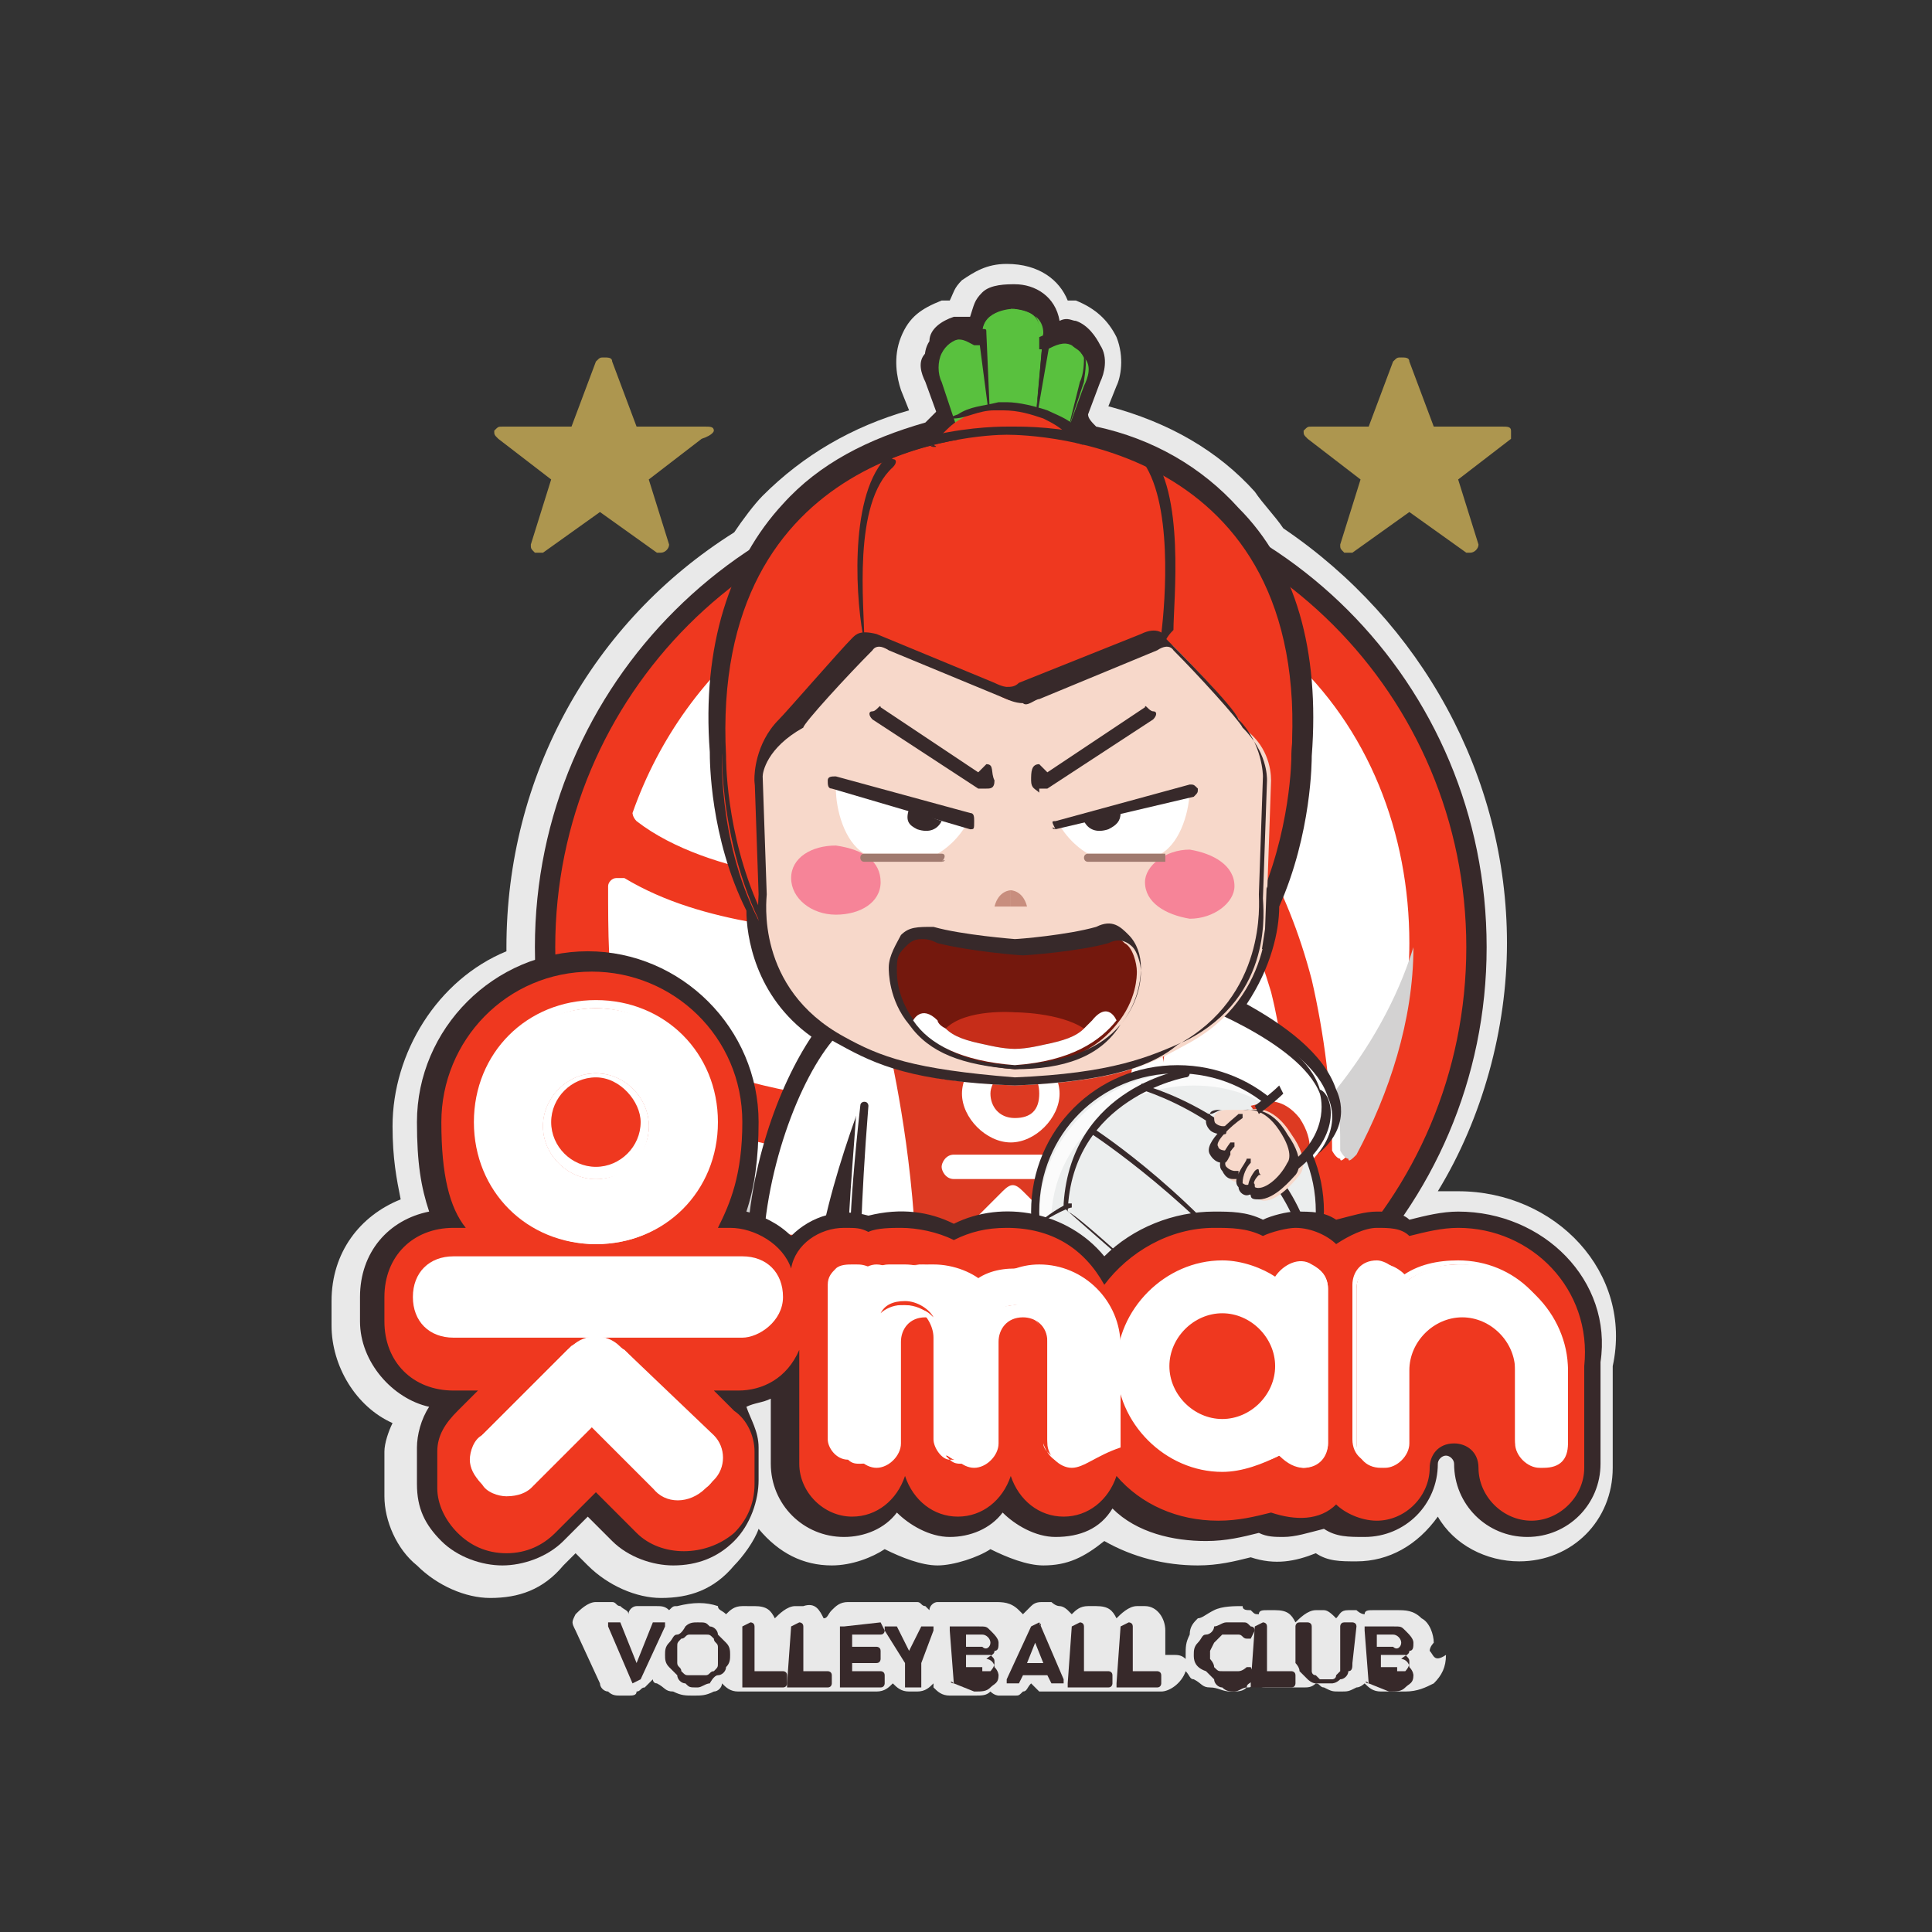 <?xml version="1.0" encoding="utf-8"?>
<!-- Generator: Adobe Illustrator 25.1.0, SVG Export Plug-In . SVG Version: 6.00 Build 0)  -->
<svg version="1.1" id="Layer_1" xmlns="http://www.w3.org/2000/svg" xmlns:xlink="http://www.w3.org/1999/xlink" x="0px" y="0px"
	 viewBox="0 0 250 250" style="enable-background:new 0 0 250 250;" xml:space="preserve">
<rect x="0" y="0" width="250" height="250" fill="#333333" stroke="none"/>
<style type="text/css">
	.st0{fill:#E9E9E9;}
	.st1{fill:#37292A;}
	.st2{fill-rule:evenodd;clip-rule:evenodd;fill:#EF381F;}
	.st3{fill-rule:evenodd;clip-rule:evenodd;fill:#FFFFFF;}
	.st4{fill-rule:evenodd;clip-rule:evenodd;fill:#D3D2D2;}
	.st5{fill:#AD964F;}
	.st6{fill:#FFFFFF;}
	.st7{fill:#F7D8CA;}
	.st8{fill:#DD3A22;}
	.st9{fill:#CE3A24;}
	.st10{fill:#F3B231;}
	.st11{fill:#ECEEEE;}
	.st12{opacity:0.78;clip-path:url(#SVGID_2_);}
	.st13{clip-path:url(#SVGID_4_);}
	.st14{fill:#EF381F;}
	.st15{fill:#59C13E;}
	.st16{fill:#F68498;}
	.st17{fill:#C88E7E;}
	.st18{fill:#74180D;}
	.st19{fill:#C62D19;}
	.st20{fill:#A07A6F;}
	.st21{fill:url(#SVGID_5_);}
	.st22{fill:url(#SVGID_6_);}
	.st23{fill:url(#SVGID_7_);}
	.st24{fill:url(#SVGID_8_);}
	.st25{fill:url(#SVGID_9_);}
	.st26{fill:url(#SVGID_10_);}
	.st27{fill:url(#SVGID_11_);}
	.st28{fill:url(#SVGID_12_);}
	.st29{fill:none;}
</style>
<g id="Layer_1_1_">
	<g>
		<g transform="matrix(5.263 0 0 -5.263 -414.454 3878.772)">
			<g>
				<path class="st0" d="M108.9,696.3L108.9,696.3L108.9,696.3 M95.9,696.3L95.9,696.3L95.9,696.3L95.9,696.3L95.9,696.3L95.9,696.3
					z M113.9,696.4c0,0.1,0.1,0.2,0.1,0.2c0,0.2-0.1,0.5-0.3,0.6l0,0c-0.2,0.2-0.4,0.2-0.6,0.2h-0.6c-0.1,0-0.2,0-0.2-0.1
					c-0.1,0-0.2,0.1-0.2,0.1h-0.2c-0.2,0-0.2-0.1-0.3-0.2c-0.1,0.1-0.2,0.2-0.3,0.2h-0.2c-0.2,0-0.4-0.2-0.5-0.3
					c-0.1,0.2-0.2,0.3-0.5,0.3h-0.2c-0.1,0-0.2,0-0.2-0.1c-0.1,0-0.1,0-0.2,0.1c-0.1,0-0.2,0-0.2,0.1l0,0c-0.2,0-0.5,0-0.7-0.1
					c-0.2-0.1-0.3-0.2-0.4-0.2c-0.1-0.1-0.2-0.2-0.2-0.4c-0.1-0.2-0.1-0.3-0.1-0.5v-0.1c-0.1,0.1-0.2,0.1-0.3,0.1h-0.2v0.6
					c0,0.3-0.2,0.6-0.5,0.6l0,0h-0.2c-0.2,0-0.4-0.2-0.5-0.3c-0.1,0.2-0.2,0.3-0.5,0.3h-0.2c-0.2,0-0.3-0.1-0.4-0.2c0,0,0,0-0.1,0.1
					c0,0-0.1,0.1-0.2,0.1s-0.2,0.1-0.2,0.1h-0.2c-0.1,0-0.2,0-0.3-0.1l0,0c-0.1-0.1-0.2-0.2-0.2-0.2l-0.1,0.1l0,0
					c-0.2,0.2-0.4,0.2-0.6,0.2h-0.6c-0.1,0-0.1,0-0.2,0s-0.2,0-0.2,0h-0.2c-0.1,0-0.2,0-0.2,0c-0.1,0-0.2-0.1-0.2-0.2l-0.1,0.1
					c-0.1,0-0.1,0.1-0.2,0.1s-0.1,0-0.2,0h-0.2c-0.1,0-0.1,0-0.2,0h-0.1h-1c-0.2,0-0.3-0.1-0.4-0.2c-0.1-0.1-0.1-0.2-0.2-0.2
					c-0.1,0.2-0.2,0.4-0.5,0.3h-0.2c-0.2,0-0.4-0.2-0.5-0.3c-0.1,0.2-0.2,0.3-0.5,0.3H97c-0.2,0-0.3-0.1-0.4-0.2
					c-0.1,0.1-0.2,0.1-0.2,0.2c-0.3,0.1-0.6,0.1-1,0c-0.1,0-0.1,0-0.2-0.1c-0.1,0.1-0.2,0.1-0.3,0.1h-0.2c-0.1,0-0.2,0-0.2,0h-0.1
					c-0.1,0-0.2-0.1-0.2-0.2c0,0.1-0.1,0.1-0.2,0.2c-0.1,0-0.1,0.1-0.2,0.1s-0.1,0-0.2,0h-0.2c-0.2,0-0.4-0.2-0.5-0.3
					c-0.1-0.2-0.1-0.2,0-0.4l0.6-1.3c0-0.1,0.1-0.2,0.2-0.2c0.1-0.1,0.2-0.1,0.3-0.1h0.2c0.1,0,0.2,0,0.2,0.1c0.1,0,0.1,0.1,0.2,0.1
					c0.1,0.1,0.1,0.1,0.2,0.2l0,0c0,0,0-0.1,0.1-0.1c0.2-0.1,0.2-0.2,0.4-0.2c0.2-0.1,0.3-0.1,0.5-0.1s0.3,0,0.5,0.1
					c0.1,0,0.2,0.1,0.2,0.2l0,0c0.1-0.1,0.2-0.2,0.4-0.2h0.9c0.1,0,0.1,0,0.2,0c0.1,0,0.1,0,0.2,0H99c0.1,0,0.1,0,0.2,0s0.1,0,0.2,0
					h0.9c0.2,0,0.3,0.1,0.4,0.2l0,0c0.1-0.1,0.2-0.2,0.4-0.2h0.2c0.2,0,0.3,0.1,0.4,0.2l0,0l0,0c0,0,0,0,0-0.1
					c0.1-0.1,0.2-0.2,0.4-0.2h0.6c0.2,0,0.3,0,0.4,0.1c0.1-0.1,0.2-0.1,0.2-0.1h0.2c0.1,0,0.1,0,0.2,0s0.1,0,0.2,0.1
					c0.1,0,0.1,0.1,0.2,0.2c0.1-0.1,0.2-0.2,0.2-0.2c0.1,0,0.2,0,0.2,0h0.2c0.1,0,0.1,0,0.2,0s0.1,0,0.2,0h0.9c0.1,0,0.1,0,0.2,0
					s0.1,0,0.2,0h0.9c0.2,0,0.5,0.2,0.6,0.5c0.1-0.1,0.1-0.2,0.2-0.2c0.2-0.1,0.2-0.2,0.4-0.2s0.3-0.1,0.5-0.1c0.2,0,0.3,0,0.4,0.1
					l0,0c0.1,0,0.1,0,0.2,0.1c0.1-0.1,0.2-0.1,0.3-0.1h0.9c0.1,0,0.2,0,0.3,0.1c0.1,0,0.1-0.1,0.2-0.1c0.2-0.1,0.2-0.1,0.4-0.1
					c0.2,0,0.2,0,0.4,0.1c0.1,0,0.2,0.1,0.2,0.1c0.1-0.1,0.2-0.2,0.4-0.2h0.6c0.3,0,0.5,0.1,0.7,0.2c0.2,0.2,0.3,0.4,0.3,0.7
					C114,696.1,114,696.3,113.9,696.4"/>
			</g>
			<g>
				<path class="st0" d="M114.6,707.7c-0.2,0-0.3,0-0.5,0c1.1,1.8,1.7,4,1.7,6.1c0,4.1-2.1,7.9-5.5,10.2c-0.2,0.3-0.5,0.6-0.7,0.9
					c-0.9,1-2.1,1.7-3.6,2.1l0.2,0.5c0.1,0.2,0.2,0.7,0,1.2c-0.2,0.4-0.5,0.7-1,0.9c-0.1,0-0.1,0-0.2,0c-0.2,0.5-0.7,0.9-1.5,0.9
					l0,0c-0.5,0-0.8-0.2-1.1-0.4c-0.2-0.2-0.2-0.3-0.3-0.5c-0.1,0-0.1,0-0.2,0c-0.5-0.2-0.8-0.4-1-0.9c-0.2-0.5-0.1-1,0-1.3l0.2-0.5
					l0,0c-1.4-0.4-2.6-1.1-3.6-2.1c-0.2-0.2-0.5-0.6-0.7-0.9c-3.5-2.2-5.6-6-5.6-10.2v-0.1c-1.7-0.7-2.8-2.5-2.8-4.3
					c0-0.8,0.1-1.3,0.2-1.8c-1-0.4-1.7-1.3-1.7-2.5v-0.6c0-1,0.6-2,1.5-2.4c-0.1-0.2-0.2-0.5-0.2-0.7c0,0,0,0,0-0.1c0-0.2,0-0.7,0-1
					c0-0.6,0.3-1.3,0.8-1.7c0.5-0.5,1.2-0.8,1.8-0.8c0.7,0,1.3,0.2,1.8,0.8l0.3,0.3l0.3-0.3c0.5-0.5,1.2-0.8,1.8-0.8
					c0.7,0,1.3,0.2,1.8,0.8c0.2,0.2,0.5,0.6,0.6,0.9c0.5-0.6,1.1-0.9,1.8-0.9c0.5,0,1,0.2,1.3,0.4c0.4-0.2,0.9-0.4,1.3-0.4
					s1,0.2,1.3,0.4c0.4-0.2,0.9-0.4,1.3-0.4c0.6,0,1,0.2,1.5,0.6c0.7-0.4,1.5-0.6,2.3-0.6c0.5,0,0.9,0.1,1.3,0.2
					c0.6-0.2,1.1-0.1,1.6,0.1c0.3-0.2,0.6-0.2,1-0.2c0.8,0,1.5,0.4,2,1.1c0.4-0.7,1.2-1.1,2-1.1c1.3,0,2.3,1,2.3,2.3v2.5
					C118.9,705.7,117,707.7,114.6,707.7"/>
			</g>
			<g>
				<path class="st1" d="M103.6,725.4c-6.4,0-11.7-5.2-11.7-11.7c0-6.4,5.2-11.7,11.7-11.7c6.4,0,11.7,5.2,11.7,11.7
					S110.1,725.4,103.6,725.4"/>
			</g>
			<g>
				<path class="st2" d="M103.6,724.9c6.2,0,11.2-5,11.2-11.2c0-6.2-5-11.2-11.2-11.2c-6.2,0-11.2,5-11.2,11.2
					C92.4,719.9,97.4,724.9,103.6,724.9"/>
			</g>
			<g>
				<path class="st3" d="M103,723.2c-0.8-0.6-1.5-1.3-2.1-2.2c-1.3-1.6-2.1-3.5-2.7-5.4c0-0.2-0.2-0.2-0.3-0.2c-0.1,0-0.2,0-0.2,0.1
					c-1.1,0.2-2.4,0.6-3.3,1.3c-0.1,0.1-0.1,0.2-0.1,0.2c1.3,3.7,4.6,6.3,8.6,6.6c0.1,0,0.2-0.1,0.2-0.2
					C103.1,723.3,103.1,723.3,103,723.2 M103.2,715.1c-1.2,0-2.4,0-3.6,0.1c-0.1,0-0.2,0.1-0.2,0.1c-0.1,0.1-0.1,0.2,0,0.2
					c0.6,1.7,1.3,3.3,2.4,4.7c1,1.3,2.4,2.5,3.9,3.2c0.1,0,0.1,0,0.2,0c1-0.2,2.1-0.6,2.9-1.3c0.1-0.1,0.1-0.2,0.1-0.2
					s-0.1-0.2-0.2-0.2c-1-0.6-1.9-1.3-2.6-2.1c-1.2-1.3-2.1-2.8-2.7-4.4C103.5,715.1,103.4,715.1,103.2,715.1 M110.1,706.3
					c-1-0.8-2-1.4-3.1-1.8c-0.1,0-0.2,0-0.2,0.1c-0.1,0.1-0.1,0.2-0.1,0.2c0.2,1.5,0.2,3,0,4.4c-0.3,1.8-1,3.6-2,5.2
					c-0.1,0.1-0.1,0.2,0,0.2c0.5,1.1,1,2.2,1.8,3.2c0.1,0.1,0.1,0.1,0.2,0.1s0.2,0,0.2-0.1c1.6-1.4,2.5-3.2,3.1-5.2
					c0.5-2,0.5-4.1,0.3-6.2C110.1,706.4,110.1,706.3,110.1,706.3 M105,704c-0.5-0.1-1-0.1-1.3-0.1c-3.7,0-7.1,2.1-8.8,5.4
					c-0.1,0.1,0,0.2,0,0.2c0.1,0.1,0.2,0.1,0.2,0.1c1.3-0.5,2.6-0.8,4-1c1-0.2,2.1-0.2,3.1-0.2c1,0,1.9,0.1,2.9,0.3
					c0.1,0,0.2,0,0.2-0.1c0.1,0,0.1-0.1,0.1-0.2c0.2-1.4,0.2-2.9-0.2-4.4C105.2,704.1,105.1,704,105,704 M104.8,710
					c-0.9-0.2-1.7-0.2-2.7-0.2s-1.9,0-2.9,0.2c-1.7,0.2-3.8,0.8-5.2,1.7c-0.1,0-0.1,0.1-0.1,0.2c-0.2,1.1-0.2,2.2-0.2,3.3
					c0,0.1,0.1,0.2,0.2,0.2s0.2,0,0.2,0c1-0.6,2.1-0.9,3.2-1.1c1.5-0.3,3-0.4,4.5-0.4c0.5,0,1,0,1.4,0c0.1,0,0.2-0.1,0.2-0.1
					c0.7-1,1.2-2.1,1.5-3.4c0-0.1,0-0.2,0-0.2C105,710,104.9,710,104.8,710 M110.4,720.9c2-1.8,3-4.4,3-7.1c0-1.8-0.5-3.7-1.5-5.2
					c-0.1-0.1-0.2-0.2-0.2-0.1c-0.1,0-0.2,0.2-0.2,0.2c0,1.4-0.2,2.9-0.5,4.2c-0.6,2.3-1.7,4.3-3.5,5.9c-0.1,0.1-0.1,0.1-0.1,0.2
					c0,0.1,0,0.2,0.1,0.2c0.7,0.7,1.6,1.3,2.5,1.8C110.3,721,110.4,721,110.4,720.9"/>
			</g>
			<g>
				<path class="st4" d="M110.3,709.1c0-0.9,0-1.7-0.2-2.6c0-0.1,0-0.2-0.1-0.2c-1-0.8-2-1.4-3.1-1.8c-0.1,0-0.2,0-0.2,0.1
					c-0.1,0.1-0.1,0.2-0.1,0.2c0.2,0.8,0.2,1.7,0.2,2.5C108.1,707.6,109.3,708.3,110.3,709.1 M113.5,713.7c0-1.8-0.6-3.6-1.4-5.1
					c-0.1-0.1-0.2-0.2-0.2-0.1c-0.1,0-0.2,0.2-0.2,0.2c0,0.5,0,1-0.1,1.5C112.4,711.2,113.1,712.4,113.5,713.7 M105,704
					c-0.5-0.1-1-0.1-1.3-0.1c-3.7,0-7.1,2.1-8.8,5.4c-0.1,0.1,0,0.2,0,0.2c0.1,0.1,0.2,0.1,0.2,0.1c2-1.8,4.8-3,7.9-3
					c0.9,0,1.7,0.1,2.5,0.2c0-0.9-0.1-1.8-0.2-2.7C105.2,704.1,105.1,704,105,704"/>
			</g>
			<g>
				<path class="st1" d="M111.6,710.2L111.6,710.2c-0.3,0.9-1.3,1.6-2.2,2.1c0.6,0.9,0.8,1.8,0.8,2.4c0.8,1.8,0.8,3.6,0.8,3.7
					c0.2,2.6-0.4,4.7-1.8,6.1c-0.9,1-2.1,1.7-3.5,2c-0.1,0.1-0.2,0.2-0.2,0.3l0.3,0.8c0.1,0.2,0.2,0.6,0,0.9
					c-0.1,0.2-0.3,0.5-0.6,0.6c-0.1,0-0.2,0.1-0.4,0c-0.1,0.6-0.6,0.9-1.1,0.9l0,0c-0.2,0-0.6,0-0.8-0.2c-0.2-0.2-0.2-0.3-0.3-0.6
					c-0.2,0-0.2,0-0.4,0c-0.3-0.1-0.6-0.3-0.6-0.6c-0.2-0.3-0.1-0.7,0-0.9l0.2-0.8c-0.1-0.1-0.2-0.2-0.2-0.2l-0.1-0.1
					c-1.4-0.4-2.6-1-3.5-2c-1.3-1.4-2-3.5-1.8-6.1c0-0.2,0-2.1,0.9-3.9c0-0.6,0.2-2.1,1.6-3.1c-0.8-1.2-1.6-3.3-1.6-5.6
					c0-0.2-0.1-1.3,0.4-1.8c0.2-0.2,0.4-0.3,0.6-0.3l0,0c0.2,0,0.5,0.2,0.6,0.4l0,0l0,0c0.1,0,0.2,0,0.3,0.1
					c0.1-0.2,0.2-0.2,0.3-0.3c0.1-0.1,1-0.5,2.9-0.5l0,0c0.3-0.4,0.8-0.7,1.3-0.7c0.6,0,1,0.2,1.3,0.7l0,0c0.6,0,1.1,0,1.5,0.1
					c0.3-0.1,0.7-0.2,1.1-0.2c2.1,0,3.8,1.7,3.8,3.8c0,0.4-0.1,0.9-0.2,1.3C112,709.2,111.7,710,111.6,710.2"/>
			</g>
			<g>
				<path class="st5" d="M96.3,726.4c0,0.1-0.1,0.1-0.2,0.1h-1.7l-0.6,1.6c0,0.1-0.1,0.1-0.2,0.1l0,0c-0.1,0-0.1,0-0.2-0.1l-0.6-1.6
					h-1.7c-0.1,0-0.1,0-0.2-0.1c0-0.1,0-0.1,0.1-0.2l1.3-1l-0.5-1.6c0-0.1,0-0.1,0.1-0.2h0.1h0.1l1.4,1l1.4-1h0.1
					c0.1,0,0.2,0.1,0.2,0.2l0,0l-0.5,1.6l1.3,1C96.3,726.3,96.3,726.4,96.3,726.4"/>
			</g>
			<g>
				<path class="st5" d="M115.9,726.4c0,0.1-0.1,0.1-0.2,0.1h-1.7l-0.6,1.6c0,0.1-0.1,0.1-0.2,0.1l0,0c-0.1,0-0.1,0-0.2-0.1
					l-0.6-1.6H111c-0.1,0-0.1,0-0.2-0.1c0-0.1,0-0.1,0.1-0.2l1.3-1l-0.5-1.6c0-0.1,0-0.1,0.1-0.2h0.1h0.1l1.4,1l1.4-1h0.1
					c0.1,0,0.2,0.1,0.2,0.2l0,0l-0.5,1.6l1.3,1C115.9,726.3,115.9,726.4,115.9,726.4"/>
			</g>
			<g>
				<path class="st6" d="M108.1,712.4c0,0,2.9-1,3.3-2.4c0,0,0.5-0.9-0.7-1.8l-4.3,1.7l0.9,2.2L108.1,712.4z"/>
			</g>
			<g>
				<path class="st7" d="M97.4,705.9c0,0-0.2-1.7,0.7-1.8c0.4,0,0.5,0.6,0.5,0.6c0-0.3,0.4-0.3,0.4,0v1L97.4,705.9z"/>
			</g>
			<g>
				<path class="st6" d="M99,705.7c0.2,2.1,1.3,4.6,1.3,4.6l-0.1,1.9c0,0-2.5-0.6-2.8-6.3L99,705.7z"/>
			</g>
			<g>
				<path class="st8" d="M97.5,706.6c0,0,0.5,0.2,1.7-0.2l-0.2-0.8l-1.6,0.2L97.5,706.6z"/>
			</g>
			<g>
				<path class="st1" d="M100.2,712c-0.2,0-0.5-0.1-0.9-0.5c-0.9-1-1.8-3.4-1.8-5.6c0,0-0.1-1.1,0.2-1.6c0.1-0.1,0.2-0.2,0.3-0.2
					c0.4,0,0.4,0.6,0.4,0.6c0,0.1,0.1,0.1,0.1,0.1c0.1,0,0.1,0,0.1-0.1s0.1-0.2,0.1-0.2l0,0c0.1,0,0.1,0.1,0.1,0.2v0.9
					c0.2,2.2,1.5,5.3,1.7,5.7L100.2,712L100.2,712z M98.1,704L98.1,704c-0.2,0-0.3,0.1-0.5,0.2c-0.4,0.5-0.3,1.7-0.3,1.7
					c0,2.3,1,4.8,1.8,5.8c0.6,0.6,1,0.5,1.1,0.5h0.1l0.5-0.7v-0.1c0,0-1.5-3.3-1.7-5.7v-0.9c0-0.2-0.2-0.3-0.2-0.3
					c-0.1,0-0.2,0-0.2,0.1C98.6,704.2,98.5,704,98.1,704"/>
			</g>
			<g>
				<path class="st1" d="M98.9,705.7L98.9,705.7c-0.9,0.2-1.4,0.2-1.4,0.2c-0.1,0-0.1,0-0.1,0.1s0,0.1,0.1,0.1c0,0,0.6,0.1,1.5-0.2
					C99,705.7,99,705.7,98.9,705.7C99,705.7,99,705.7,98.9,705.7"/>
			</g>
			<g>
				<path class="st8" d="M100.4,712.4l3.3-0.3l3.3,0.3l0.4-1.2l-1.1-6.7l-2.5-1.1l-2.5,1.1l-1.1,6.7
					C100.1,711.2,100.4,712.4,100.4,712.4"/>
			</g>
			<g>
				<path class="st6" d="M100.1,712.1c0.1-0.1,0.2-0.2,0.3-0.2l0,0c0,0,0.1-0.2,0.2-0.6c0.2-1,0.7-3.3,0.7-6.4
					c-1,0.2-1.7,0.4-1.7,0.4c-0.1,1,0.2,4,0.2,4.4L100.1,712.1z"/>
			</g>
			<g>
				<path class="st6" d="M107.2,712.1c-0.1-0.1-0.2-0.2-0.3-0.2l0,0c0,0-0.1-0.2-0.2-0.6c-0.2-1-0.7-3.3-0.7-6.4
					c1,0.2,1.7,0.4,1.7,0.4c0.1,1-0.2,4-0.2,4.4L107.2,712.1z"/>
			</g>
			<g>
				<path class="st6" d="M102.2,708h2.9c0.2,0,0.3,0.2,0.3,0.3s-0.2,0.3-0.3,0.3h-2.9c-0.2,0-0.3-0.2-0.3-0.3S102,708,102.2,708"/>
			</g>
			<g>
				<path class="st6" d="M103.1,710.1c0-0.3,0.2-0.6,0.6-0.6s0.6,0.2,0.6,0.6s-0.2,0.6-0.6,0.6C103.4,710.7,103.1,710.4,103.1,710.1
					 M102.4,710.1c0,0.6,0.6,1.2,1.2,1.2c0.6,0,1.2-0.6,1.2-1.2s-0.6-1.2-1.2-1.2S102.4,709.5,102.4,710.1"/>
			</g>
			<g>
				<path class="st6" d="M104.6,706.3c0.2,0,0.3,0.2,0.3,0.3c0,0.1,0,0.2-0.1,0.2l-0.9,0.9c-0.2,0.2-0.3,0.2-0.5,0l0,0l-0.9-0.9
					c-0.2-0.2-0.2-0.3,0-0.5c0.2-0.2,0.3-0.2,0.5,0l0.6,0.6l0.6-0.6C104.4,706.4,104.5,706.3,104.6,706.3"/>
			</g>
			<g>
				<path class="st6" d="M106,704.9L106,704.9L106,704.9L106,704.9z"/>
			</g>
			<g>
				<path class="st6" d="M105.1,704.9c0.4,0,0.9,0.1,1,0.1C105.7,704.9,105.4,704.9,105.1,704.9"/>
			</g>
			<g>
				<path class="st6" d="M104.9,704.9c0.1,0,0.2,0,0.2,0C105,704.9,105,704.9,104.9,704.9"/>
			</g>
			<g>
				<path class="st6" d="M104.9,704.9c0,0-0.2,0.8-1.2,0.9C104.7,705.7,104.9,704.9,104.9,704.9"/>
			</g>
			<g>
				<path class="st6" d="M102.3,704.9c0.1,0,0.2,0,0.2,0C102.4,704.9,102.4,704.9,102.3,704.9"/>
			</g>
			<g>
				<path class="st6" d="M101.3,704.9c0.1,0,0.6-0.1,1-0.1C102,704.9,101.6,704.9,101.3,704.9"/>
			</g>
			<g>
				<path class="st6" d="M101.3,704.9L101.3,704.9L101.3,704.9L101.3,704.9z"/>
			</g>
			<g>
				<path class="st6" d="M103.7,705.7c-1-0.1-1.2-0.9-1.2-0.9S102.7,705.7,103.7,705.7"/>
			</g>
			<g>
				<path class="st9" d="M102.4,704.6c0-0.5,0.6-0.9,1.3-0.9s1.3,0.4,1.3,0.9c0,0.5-0.6,0.9-1.3,0.9S102.4,705.1,102.4,704.6"/>
			</g>
			<g>
				<path class="st8" d="M107.7,705.4c0,0,0.2,0,0.2-0.2v-0.6c0,0,0-0.2-0.2-0.2c0,0-0.8-0.5-2.7-0.5c0,0-0.3,0-0.4,0.1l0.1,1
					C104.7,704.9,106.5,704.9,107.7,705.4"/>
			</g>
			<g>
				<path class="st1" d="M107.7,705.6L107.7,705.6c-1-0.4-2.5-0.5-2.9-0.5c-0.1,0-0.2,0-0.2,0l0,0c-0.1,0-0.2-0.1-0.2-0.2l-0.1-1
					c0-0.1,0-0.2,0.1-0.2c0.1-0.1,0.4-0.1,0.5-0.1h0.1c1.9,0,2.7,0.5,2.8,0.5c0.2,0.1,0.2,0.3,0.2,0.4v0.6
					C108,705.3,107.9,705.5,107.7,705.6C107.7,705.6,107.7,705.6,107.7,705.6 M107.7,705.4c0,0,0.2,0,0.2-0.2v-0.6
					c0,0,0-0.2-0.2-0.2c0,0-0.8-0.5-2.7-0.5h-0.1c0,0-0.3,0-0.4,0.1l0.1,1c0,0,0.1,0,0.2,0C105.3,704.9,106.7,704.9,107.7,705.4"/>
			</g>
			<g>
				<path class="st8" d="M99.7,705.4c0,0-0.2,0-0.2-0.2v-0.6c0,0,0-0.2,0.2-0.2c0,0,0.8-0.5,2.7-0.5c0,0,0.3,0,0.4,0.1l-0.1,1
					C102.7,704.9,100.8,704.9,99.7,705.4"/>
			</g>
			<g>
				<path class="st1" d="M99.7,705.6C99.6,705.6,99.6,705.6,99.7,705.6c-0.2-0.1-0.3-0.2-0.3-0.4v-0.6c0-0.1,0-0.3,0.2-0.4
					c0,0,0.9-0.5,2.8-0.5h0.1c0.1,0,0.3,0,0.5,0.1c0.1,0,0.1,0.1,0.1,0.2l-0.1,1c0,0.1-0.1,0.2-0.2,0.2l0,0c0,0-0.1,0-0.2,0
					C102.1,705.1,100.7,705.1,99.7,705.6L99.7,705.6 M99.7,705.4c1-0.4,2.4-0.5,2.9-0.5c0.1,0,0.2,0,0.2,0l0.1-1
					c-0.1-0.1-0.4-0.1-0.4-0.1h-0.1c-1.8,0-2.7,0.5-2.7,0.5c-0.2,0.1-0.2,0.2-0.2,0.2v0.6C99.5,705.3,99.6,705.3,99.7,705.4"/>
			</g>
			<g>
				<path class="st8" d="M102.4,704.5c0-0.7,0.6-1.3,1.3-1.3s1.3,0.6,1.3,1.3l0,0c0,0.7-0.6,1.3-1.3,1.3
					C102.9,705.7,102.4,705.2,102.4,704.5"/>
			</g>
			<g>
				<path class="st1" d="M103.7,706c-0.8,0-1.5-0.6-1.5-1.5c0-0.8,0.6-1.5,1.5-1.5c0.8,0,1.5,0.6,1.5,1.5
					C105.1,705.3,104.5,706,103.7,706 M103.7,705.7c0.7,0,1.3-0.6,1.3-1.3s-0.6-1.3-1.3-1.3l0,0c-0.7,0-1.3,0.6-1.3,1.3
					C102.4,705.2,103,705.7,103.7,705.7"/>
			</g>
			<g>
				<path class="st10" d="M102.8,704.5c0-0.5,0.4-1,1-1c0.5,0,1,0.4,1,1s-0.4,1-1,1C103.1,705.4,102.8,704.9,102.8,704.5"/>
			</g>
			<g>
				<path class="st8" d="M103.1,704.5c0-0.3,0.2-0.6,0.6-0.6c0.3,0,0.6,0.2,0.6,0.6s-0.2,0.6-0.6,0.6
					C103.3,705.1,103.1,704.8,103.1,704.5"/>
			</g>
			<g>
				<path class="st1" d="M99.7,705.4C99.6,705.4,99.6,705.4,99.7,705.4c-0.1,0.4-0.1,1.7,0.2,4.4c0,0.1,0.1,0.1,0.1,0.1
					c0.1,0,0.1-0.1,0.1-0.1l0,0c-0.2-2.5-0.2-3.9-0.2-4.2C99.7,705.5,99.7,705.4,99.7,705.4L99.7,705.4L99.7,705.4z"/>
			</g>
			<g>
				<path class="st6" d="M107.9,712.2c0,0-0.2,0-0.3,0c0,0,0.1,0,0.1,0.1l0,0l0,0l0,0c0,0,0,0,0.1,0
					C107.7,712.3,107.7,712.3,107.9,712.2C107.8,712.2,107.8,712.2,107.9,712.2L107.9,712.2"/>
			</g>
			<g>
				<path class="st6" d="M99.7,712.2c-0.2,0-0.3,0-0.3,0l0,0h0.1c0,0,0,0,0.1,0C99.5,712.2,99.5,712.2,99.7,712.2L99.7,712.2
					L99.7,712.2L99.7,712.2L99.7,712.2"/>
			</g>
			<g>
				<path class="st11" d="M104.2,707.2c0-1.9,1.6-3.5,3.5-3.5c1.9,0,3.5,1.6,3.5,3.5s-1.6,3.5-3.5,3.5
					C105.8,710.7,104.2,709.1,104.2,707.2"/>
			</g>
			<g>
				<g>
					<g>
						<g>
							<defs>
								<rect id="SVGID_1_" x="21.8" y="622.2" width="170.8" height="170.8"/>
							</defs>
							<clipPath id="SVGID_2_">
								<use xlink:href="#SVGID_1_"  style="overflow:visible;"/>
							</clipPath>
							<g class="st12">
								<g>
									<g>
										<defs>
											<rect id="SVGID_3_" x="21.8" y="622.2" width="170.8" height="170.8"/>
										</defs>
										<clipPath id="SVGID_4_">
											<use xlink:href="#SVGID_3_"  style="overflow:visible;"/>
										</clipPath>
										<g class="st13">
											<path class="st6" d="M108.1,710.3c0.9,0,1.7-0.3,2.3-0.9c-0.6,0.8-1.7,1.2-2.6,1.2c-1.9,0-3.5-1.6-3.5-3.5
												c0-1,0.5-2,1.2-2.6c-0.6,0.6-0.9,1.4-0.9,2.3C104.5,708.7,106.1,710.3,108.1,710.3"/>
										</g>
									</g>
								</g>
							</g>
						</g>
					</g>
				</g>
			</g>
			<g>
				<path class="st1" d="M108.5,704.2L108.5,704.2c-1,0.8-3.6,3.1-3.6,3.1s0,0,0,0.1c0.2,2.9,3,3.3,3,3.3s0.1,0,0.1-0.1
					c0,0,0-0.1-0.1-0.1c0,0-2.8-0.5-2.9-3.3C105.3,707.1,107.6,704.9,108.5,704.2C108.6,704.3,108.6,704.3,108.5,704.2L108.5,704.2"
					/>
			</g>
			<g>
				<path class="st1" d="M108,703.7C107.9,703.7,107.9,703.7,108,703.7C107.9,703.7,108,703.7,108,703.7c0.2,0.1,0.5,0.5,0.6,0.6
					l0,0c1.6,0.3,2.2,1.4,2.3,1.6c-0.6,3.3-4.1,4.3-4.1,4.3s-0.1,0,0,0.1c0,0,0,0.1,0.1,0c0,0,3.7-1,4.2-4.4l0,0
					c0,0-0.7-1.3-2.4-1.7C108.5,704.1,108.2,703.7,108,703.7L108,703.7z"/>
			</g>
			<g>
				<path class="st1" d="M110.1,704.9C110.1,704.9,110.1,704.9,110.1,704.9c-1.9,2.5-4.5,4.2-4.5,4.2v0.1l0,0h0.1l0,0
					C105.7,709.2,108.3,707.5,110.1,704.9C110.1,705,110.1,704.9,110.1,704.9L110.1,704.9"/>
			</g>
			<g>
				<path class="st1" d="M104.2,706.8L104.2,706.8C104.1,706.8,104.1,706.9,104.2,706.8L104.2,706.8c0.2,0.3,0.8,0.6,0.8,0.6h0.1
					v-0.1l0,0C105,707.3,104.4,707,104.2,706.8C104.3,706.8,104.2,706.8,104.2,706.8"/>
			</g>
			<g>
				<path class="st1" d="M104.8,705.2C104.8,705.2,104.7,705.2,104.8,705.2C104.7,705.3,104.7,705.3,104.8,705.2
					c0.7,0.5,1.4,1,1.4,1h0.1v-0.1C106.3,706.1,105.6,705.5,104.8,705.2L104.8,705.2"/>
			</g>
			<g>
				<path class="st1" d="M106.3,703.9C106.3,703.9,106.3,704,106.3,703.9C106.2,704,106.2,704,106.3,703.9c0.5,0.4,1,1.3,1,1.3h0.1
					v-0.1C107.4,705.1,106.9,704.3,106.3,703.9C106.4,703.9,106.3,703.9,106.3,703.9"/>
			</g>
			<g>
				<path class="st1" d="M107.7,710.6c-1.9,0-3.4-1.5-3.4-3.4c0-1.9,1.5-3.4,3.4-3.4c1.9,0,3.4,1.5,3.4,3.4
					C111.1,709.1,109.6,710.6,107.7,710.6 M107.7,703.6c-2,0-3.6,1.6-3.6,3.6c0,2,1.6,3.6,3.6,3.6c2,0,3.6-1.6,3.6-3.6
					C111.2,705.3,109.7,703.6,107.7,703.6"/>
			</g>
			<g>
				<path class="st8" d="M109.9,709.9c0,0,0.4,0.1,0.8-0.4c0.4-0.6,0.2-1,0.2-1l-0.4-0.2l-1,1.5L109.9,709.9z"/>
			</g>
			<g>
				<path class="st7" d="M109.3,708c0,0-0.2-0.2-0.4,0.1c-0.2,0.2,0.2,0.6,0.2,0.6l-0.2-0.3c-0.2,0-0.3,0.2-0.3,0.2
					c-0.2,0.3,0.6,0.9,0.6,0.9l-0.3-0.2c0,0-0.3-0.1-0.3,0.2c0,0.2,0.3,0.2,0.3,0.2h0.6c0,0,0.5,0.2,1-0.6c0.5-0.7,0.2-1,0.2-1
					s-0.6-0.8-1-0.6c0,0-0.2,0.1,0.1,0.5l-0.2-0.3c-0.1,0-0.2-0.1-0.3,0.1c-0.2,0.2,0.2,0.6,0.2,0.6L109.3,708z"/>
			</g>
			<g>
				<path class="st1" d="M110.2,710.3C110.3,710.3,110.3,710.3,110.2,710.3l0.1-0.2c-0.2-0.2-0.6-0.5-0.6-0.5l-0.1,0.2
					C109.6,709.8,110,710.1,110.2,710.3L110.2,710.3"/>
			</g>
			<g>
				<path class="st1" d="M109.7,707.5c-0.1,0-0.2,0-0.2,0.1c0,0-0.2,0.2,0.1,0.6c0,0,0.1,0.1,0.1,0s0.1-0.1,0-0.1l0,0
					c-0.2-0.2-0.1-0.3-0.1-0.3c0.2-0.1,0.6,0.2,0.8,0.6l0,0c0,0,0.2,0.2-0.2,0.8c-0.4,0.6-0.8,0.5-0.9,0.5l0,0h-0.6
					c0,0-0.2,0-0.2-0.1v-0.1c0,0,0-0.1,0.1-0.1c0.1-0.1,0.2-0.1,0.2-0.1c0.1,0,0.1,0,0.1-0.1c0-0.1,0-0.1-0.1-0.1l0,0
					c0,0-0.2,0-0.3,0.1c-0.1,0.1-0.1,0.2-0.1,0.2c0,0.2,0,0.2,0.1,0.2s0.2,0.1,0.3,0.1h0.6c0.1,0,0.6,0.1,1-0.6c0.5-0.7,0.2-1,0.2-1
					C110.5,708,110.1,707.5,109.7,707.5"/>
			</g>
			<g>
				<path class="st1" d="M108.8,708.4c-0.2,0-0.3,0.2-0.3,0.2c-0.2,0.3,0.6,0.9,0.7,1h0.1v-0.1l0,0c-0.3-0.2-0.7-0.6-0.6-0.7l0,0
					c0,0,0-0.1,0.2-0.1c0.1,0,0.1,0,0.1-0.1C108.9,708.4,108.9,708.4,108.8,708.4L108.8,708.4"/>
			</g>
			<g>
				<path class="st1" d="M109.4,707.6c-0.1,0-0.2,0.1-0.2,0.2c-0.2,0.2,0.2,0.6,0.2,0.7h0.1v-0.1c-0.1-0.1-0.2-0.3-0.2-0.5
					c0,0,0.1-0.1,0.2,0c0.1,0,0.1,0,0.1-0.1s0-0.1-0.1-0.1C109.6,707.7,109.5,707.6,109.4,707.6"/>
			</g>
			<g>
				<path class="st1" d="M109.1,708c-0.1,0-0.2,0-0.3,0.2c-0.2,0.2,0.2,0.7,0.2,0.7h0.1v-0.1l0,0c-0.1-0.1-0.3-0.4-0.2-0.5
					c0.1-0.1,0.2-0.1,0.2-0.1c0.1,0,0.1,0,0.1,0v-0.1l0,0C109.2,708,109.2,708,109.1,708"/>
			</g>
			<g>
				<path class="st1" d="M110.6,708.2C110.5,708.2,110.5,708.2,110.6,708.2l-0.1,0.2c1,0.8,0.7,1.7,0.7,1.7
					c-0.5,1.3-3.3,2.3-3.3,2.3c-0.1,0-0.1,0.1-0.1,0.1c0,0.1,0.1,0.1,0.1,0.1c0.1-0.1,2.9-1,3.3-2.4
					C111.5,710.1,111.8,709.1,110.6,708.2C110.7,708.2,110.7,708.2,110.6,708.2"/>
			</g>
			<g>
				<path class="st14" d="M103.6,726.3c0,0,7.5,0.2,6.9-7.9c0,0,0.1-2.2-1.1-4.4c0,0,0.3,1.9,0.2,2.8l0.1,1c0,0,0,0.7-0.6,1.3
					c-0.1,0.2-1.7,1.9-1.7,1.9s-0.2,0.2-0.6,0l-2.9-1.2c0,0-0.3-0.1-0.4-0.1s-0.4,0.1-0.4,0.1l-2.9,1.2c-0.4,0.2-0.6,0-0.6,0
					s-1.7-1.7-1.7-1.9c-0.6-0.6-0.6-1.3-0.6-1.3l0.1-1c0-0.9,0.2-2.8,0.2-2.8c-1.2,2-1.1,4.4-1.1,4.4
					C96.2,726.5,103.6,726.3,103.6,726.3"/>
			</g>
			<g>
				<path class="st1" d="M107.4,721.2C107.4,721.2,107.3,721.2,107.4,721.2c-0.1,0-0.1,0.1-0.1,0.2c0.1,0.8,0.3,3.3-0.5,4.3
					c0,0.1,0,0.1,0,0.2c0.1,0,0.1,0,0.2,0c0.9-1,0.6-3.7,0.6-4.4l0,0C107.4,721.3,107.4,721.2,107.4,721.2"/>
			</g>
			<g>
				<path class="st1" d="M100,721.2C99.9,721.2,99.9,721.3,100,721.2L100,721.2c-0.2,0.9-0.4,3.5,0.5,4.5c0,0.1,0.1,0.1,0.2,0
					c0.1,0,0.1-0.1,0-0.2C99.7,724.6,100,722.1,100,721.2C100.1,721.4,100.1,721.2,100,721.2L100,721.2"/>
			</g>
			<g>
				<path class="st15" d="M104.2,726.6l0.2,2.2c0,0.6-0.8,0.6-0.8,0.6v-2.9"/>
			</g>
			<g>
				<path class="st15" d="M105,726.4l0.4,1.1c0.1,0.2,0.2,0.5,0,0.7c-0.2,0.4-0.7,0.5-1,0.2l-0.2-1.8
					C104.2,726.7,104.9,726.6,105,726.4"/>
			</g>
			<g>
				<path class="st15" d="M103.1,726.6l-0.2,2.2c0,0.6,0.8,0.6,0.8,0.6v-2.9"/>
			</g>
			<g>
				<path class="st15" d="M102.3,726.4l-0.4,1.2c-0.1,0.2-0.1,0.5,0,0.7c0.2,0.4,0.7,0.5,1,0.2l0.2-1.8
					C103.1,726.7,102.4,726.6,102.3,726.4"/>
			</g>
			<g>
				<path class="st1" d="M105,726.4C104.9,726.4,104.9,726.4,105,726.4L105,726.4l0.3,1.2c0.1,0.2,0.1,0.5,0.1,0.6
					c-0.1,0.2-0.2,0.2-0.3,0.3c-0.2,0.1-0.4,0-0.6-0.1c-0.1,0-0.1,0-0.2,0v0.1v0.4c0,0.5-0.6,0.5-0.7,0.5l0,0c-0.1,0-0.6,0-0.7-0.5
					v-0.3c0-0.1,0-0.1-0.1-0.1h-0.1c-0.2,0.1-0.3,0.2-0.6,0.1c-0.2-0.1-0.3-0.2-0.3-0.3c-0.1-0.2-0.1-0.3,0-0.6l0.4-1.1
					c0-0.1,0-0.1-0.1-0.2c-0.1,0-0.1,0-0.2,0.1l0,0l-0.4,1.1c-0.1,0.2-0.2,0.5,0,0.7c0.1,0.2,0.2,0.3,0.5,0.4c0.2,0.1,0.4,0,0.6,0
					v0.2c0,0.2,0.1,0.4,0.2,0.5c0.2,0.2,0.6,0.2,0.6,0.2l0,0c0.3,0,0.9-0.2,0.9-0.7v-0.2c0.2,0.1,0.4,0.1,0.6,0
					c0.2-0.1,0.4-0.2,0.5-0.4c0.1-0.2,0-0.6,0-0.7L105,726.4C105.1,726.4,105.1,726.4,105,726.4"/>
			</g>
			<g>
				<path class="st1" d="M103.1,726.5C103,726.5,103,726.6,103.1,726.5l-0.3,2.3c0,0.1,0,0.1,0.1,0.1s0.1,0,0.1-0.1L103.1,726.5
					C103.1,726.6,103.1,726.5,103.1,726.5L103.1,726.5L103.1,726.5z"/>
			</g>
			<g>
				<path class="st1" d="M104.2,726.5L104.2,726.5C104.1,726.5,104.1,726.6,104.2,726.5L104.2,726.5l0.2,2.3c0,0.1,0.1,0.1,0.1,0.1
					c0.1,0,0.1-0.1,0.1-0.1L104.2,726.5C104.3,726.6,104.3,726.5,104.2,726.5"/>
			</g>
			<g>
				<path class="st14" d="M101.9,726.3c0.2,0.2,0.3,0.3,0.5,0.4c0.3,0.2,0.6,0.2,1,0.3c0.1,0,0.2,0,0.2,0c0.3,0,0.6-0.1,1-0.2
					c0.2-0.1,0.5-0.2,0.6-0.4c0.1-0.1,0.2-0.2,0.2-0.3l0,0l-3.8,0.1C101.8,726.2,101.8,726.3,101.9,726.3"/>
			</g>
			<g>
				<path class="st1" d="M101.7,726C101.6,726,101.6,726.1,101.7,726c-0.1,0.1-0.1,0.1-0.1,0.2s0.1,0.1,0.1,0.2
					c0.2,0.2,0.3,0.3,0.6,0.4c0.3,0.2,0.6,0.2,1,0.3c0.1,0,0.2,0,0.2,0l0,0c0.3,0,0.7-0.1,1-0.2c0.2-0.1,0.5-0.2,0.7-0.4
					c0.1-0.1,0.2-0.2,0.2-0.2c0-0.1,0-0.1,0-0.2c0-0.1-0.1,0-0.2,0l0,0c-0.1,0.1-0.2,0.2-0.2,0.2c-0.2,0.2-0.4,0.3-0.6,0.4
					c-0.3,0.1-0.6,0.2-1,0.2l0,0c-0.1,0-0.2,0-0.2,0c-0.4,0-0.7-0.2-1-0.2c-0.2-0.1-0.3-0.2-0.5-0.4c0-0.1-0.1-0.1-0.1-0.2
					C101.8,726,101.8,726,101.7,726"/>
			</g>
			<g>
				<path class="st1" d="M103.5,726.5c-0.6,0-3.4-0.1-5.3-2.1c-1.3-1.4-1.9-3.4-1.7-6c0-0.2,0-3.7,2.2-5.9c1.2-1.2,2.9-1.8,4.8-1.8
					l0,0c2,0,3.7,0.6,4.9,1.8c2.2,2.2,2.3,5.6,2.3,5.9c0.2,2.5-0.4,4.5-1.7,6c-1.9,2.1-4.8,2.1-5.3,2.1H103.5L103.5,726.5z
					 M103.5,726.3C103.6,726.3,103.6,726.3,103.5,726.3L103.5,726.3c0.7,0,7.5-0.2,7-7.9c0,0,0-7.5-7-7.5l0,0c-7,0-6.9,7.5-6.9,7.5
					C96.2,726,102.8,726.3,103.5,726.3"/>
			</g>
			<g>
				<path class="st7" d="M110,717.8L110,717.8L110,717.8C110,717.8,110,717.8,110,717.8z M110,717.9C110,717.9,110,717.8,110,717.9
					L110,717.9L110,717.9z"/>
				<path class="st7" d="M110,717.8L110,717.8l-0.1-2.9c0,0,0.3-2.4-2-3.6c-0.9-0.5-1.7-0.9-4.2-1c-2.4,0.1-3.3,0.5-4.2,1
					c-2.3,1.2-2,3.6-2,3.6l-0.1,2.9c0,0,0,0.7,0.6,1.3c0.1,0.2,1.8,2,1.8,2s0.2,0.2,0.6,0l2.9-1.2c0,0,0.3-0.2,0.4-0.1
					c0.1,0,0.4,0.1,0.4,0.1l2.9,1.2c0.4,0.2,0.6,0,0.6,0s1.7-1.7,1.7-2C109.9,718.7,110,718.1,110,717.8
					C110,717.9,110,717.8,110,717.8z"/>
			</g>
			<g>
				<path class="st16" d="M106.9,715.3c0-0.5,0.5-0.8,1.1-0.9c0.6,0,1.1,0.4,1.1,0.8c0,0.5-0.5,0.8-1.1,0.9
					C107.4,716.1,106.9,715.7,106.9,715.3"/>
			</g>
			<g>
				<path class="st17" d="M103.6,715.1c0,0,0.3,0,0.4-0.4h-0.4V715.1z"/>
			</g>
			<g>
				<path class="st16" d="M100.4,715.3c0-0.5-0.5-0.8-1.1-0.8s-1.1,0.4-1.1,0.9s0.5,0.8,1.1,0.8C100,716.1,100.4,715.8,100.4,715.3"
					/>
			</g>
			<g>
				<path class="st17" d="M103.6,715.1c0,0-0.3,0-0.4-0.4h0.4V715.1z"/>
			</g>
			<g>
				<path class="st1" d="M97.5,717.9l0.1-2.9l0,0c0-0.1-0.3-2.3,1.9-3.5c0.9-0.5,1.7-0.8,4.2-1c2.4,0.1,3.3,0.5,4.2,0.9
					c2.2,1.1,1.9,3.3,1.9,3.5l0,0l0.1,2.9c0,0.1,0,0.7-0.6,1.3l0,0c-0.1,0.2-1.1,1.3-1.7,1.9l0,0c0,0-0.1,0.2-0.4,0l-2.9-1.2
					c-0.1,0-0.3-0.2-0.4-0.1c-0.2,0-0.4,0.1-0.4,0.1l-2.9,1.2c-0.3,0.2-0.4,0-0.4,0l0,0c-0.6-0.6-1.7-1.8-1.7-1.9l0,0
					C97.6,718.6,97.5,718,97.5,717.9 M103.7,710.3c-2.5,0.1-3.4,0.5-4.3,1c-2.3,1.2-2,3.5-2,3.7l-0.1,2.9l0,0c0,0,0,0.8,0.6,1.4
					c0.2,0.2,1.5,1.7,1.8,2c0.1,0.1,0.2,0.2,0.6,0.1l2.9-1.2c0.2-0.1,0.3-0.1,0.3-0.1l0,0c0.1,0,0.2,0,0.3,0.1l3,1.2
					c0.4,0.2,0.6,0,0.6-0.1c0.3-0.3,1.7-1.7,1.8-2c0.6-0.6,0.6-1.4,0.6-1.4l0,0l-0.1-2.9c0-0.2,0.2-2.5-2-3.7
					C107.1,710.8,106.1,710.4,103.7,710.3"/>
			</g>
			<g>
				<path class="st18" d="M103.7,710.7c1.4,0.1,2.1,0.6,2.5,1.1c0.5,0.6,0.5,1.2,0.5,1.3c0,0.2-0.1,0.6-0.3,0.7
					c-0.2,0.2-0.4,0.2-0.7,0.2c-0.7-0.2-2-0.3-2-0.3s-1.3,0.1-2,0.3c-0.3,0.1-0.6,0-0.7-0.2c-0.2-0.2-0.3-0.4-0.3-0.7
					c0-0.2,0-0.8,0.5-1.3C101.5,711.3,102.3,710.8,103.7,710.7"/>
			</g>
			<g>
				<path class="st1" d="M101.4,713.9c-0.2,0-0.3-0.1-0.4-0.2c-0.2-0.2-0.2-0.3-0.2-0.6c0-0.1,0-0.7,0.5-1.3c0.5-0.6,1.3-1,2.5-1
					c1.2,0.1,2,0.4,2.5,1c0.5,0.6,0.5,1.2,0.5,1.3c0,0.2-0.1,0.5-0.2,0.6c-0.2,0.2-0.4,0.2-0.6,0.1c-0.7-0.2-2-0.3-2.1-0.3
					s-1.3,0.1-2.1,0.3C101.6,713.9,101.5,713.9,101.4,713.9 M103.7,710.7L103.7,710.7L103.7,710.7c-1.3,0.1-2.1,0.4-2.6,1.1
					c-0.5,0.6-0.5,1.3-0.5,1.4c0,0.3,0.2,0.6,0.3,0.8c0.2,0.2,0.4,0.2,0.8,0.2c0.7-0.2,2-0.3,2-0.3c0.1,0,1.3,0.1,2,0.3
					c0.4,0.2,0.6,0,0.8-0.2c0.2-0.2,0.3-0.5,0.3-0.8c0-0.1,0-0.8-0.5-1.4C105.8,711,104.9,710.7,103.7,710.7L103.7,710.7z"/>
			</g>
			<g>
				<path class="st19" d="M103.7,711.2c0.3,0,0.7,0.1,0.7,0.1c0.5,0.1,0.8,0.2,1,0.4l0,0c-0.6,0.4-1.7,0.4-1.7,0.4s-1.2,0.1-1.7-0.4
					l0,0c0.2-0.2,0.5-0.3,1-0.4C103,711.3,103.4,711.2,103.7,711.2"/>
			</g>
			<g>
				<path class="st6" d="M105.6,711.9c0,0-0.1-0.1-0.2-0.2c-0.2-0.2-0.5-0.3-1-0.4c0,0-0.4-0.1-0.7-0.1c-0.3,0-0.7,0.1-0.7,0.1
					c-0.5,0.1-0.8,0.2-1,0.4c-0.2,0.1-0.2,0.2-0.2,0.2c-0.4,0.4-0.6,0-0.6,0c0.4-0.6,1.2-1,2.5-1.1c1.4,0.1,2.1,0.6,2.5,1.1
					C106.2,711.9,106,712.4,105.6,711.9"/>
			</g>
			<g>
				<path class="st6" d="M108,717.6c0-0.5-0.2-1.3-0.7-1.6h-1.8c0,0-0.4,0.2-0.7,0.7L108,717.6z"/>
			</g>
			<g>
				<path class="st1" d="M104.7,716.6C104.6,716.6,104.6,716.7,104.7,716.6c-0.1,0.2-0.1,0.2,0,0.2l3.3,0.9c0.1,0,0.1,0,0.2-0.1
					c0-0.1,0-0.1-0.1-0.2L104.7,716.6C104.7,716.6,104.7,716.6,104.7,716.6"/>
			</g>
			<g>
				<path class="st20" d="M107.4,715.8L107.4,715.8h-1.9c-0.1,0-0.1,0.1-0.1,0.1c0,0.1,0.1,0.1,0.1,0.1h1.9
					C107.4,716,107.4,715.9,107.4,715.8C107.4,715.9,107.4,715.8,107.4,715.8L107.4,715.8"/>
			</g>
			<g>
				<path class="st6" d="M99.3,717.6c0-0.5,0.2-1.3,0.7-1.6h1.8c0,0,0.4,0.2,0.7,0.7L99.3,717.6z"/>
			</g>
			<g>
				<path class="st1" d="M102.6,716.6L102.6,716.6l-3.4,1c-0.1,0-0.1,0.1-0.1,0.2l0,0c0,0.1,0.1,0.1,0.2,0.1l3.3-0.9
					c0.1,0,0.1-0.1,0.1-0.2C102.7,716.6,102.7,716.6,102.6,716.6"/>
			</g>
			<g>
				<path class="st20" d="M101.9,715.8L101.9,715.8H100c-0.1,0-0.1,0.1-0.1,0.1c0,0.1,0.1,0.1,0.1,0.1h1.9
					C102,716,102,715.9,101.9,715.8C102,715.9,102,715.8,101.9,715.8L101.9,715.8"/>
			</g>
			<g>
				<path class="st1" d="M105.4,716.8c0.1-0.2,0.3-0.3,0.6-0.2c0.2,0.1,0.3,0.2,0.3,0.4v0.1L105.4,716.8z"/>
			</g>
			<g>
				<path class="st1" d="M101.9,716.8c-0.1-0.2-0.3-0.3-0.6-0.2c-0.2,0.1-0.3,0.2-0.2,0.5L101.9,716.8z"/>
			</g>
			<g>
				<path class="st1" d="M104.3,717.6c0.1,0,0.1,0,0.2,0l2.6,1.7c0.1,0.1,0.1,0.2,0,0.2s-0.2,0.2-0.2,0.1l-2.4-1.6
					c0,0-0.2,0.2-0.2,0.2c-0.2,0-0.2-0.2-0.2-0.4s0.1-0.2,0.2-0.3C104.3,717.6,104.3,717.6,104.3,717.6"/>
			</g>
			<g>
				<path class="st1" d="M103,717.6c-0.1,0-0.1,0-0.2,0l-2.6,1.7c-0.1,0.1-0.1,0.2,0,0.2s0.2,0.2,0.2,0.1l2.4-1.6
					c0,0,0.2,0.2,0.2,0.2c0.2,0,0.1-0.2,0.2-0.4C103.2,717.6,103.1,717.6,103,717.6C103,717.6,103,717.6,103,717.6"/>
			</g>
			<g>
				<path class="st1" d="M114.6,707.2c-0.4,0-0.8-0.1-1.2-0.2c-0.2,0.2-0.6,0.2-0.8,0.2c-0.3,0-0.6-0.1-1-0.2
					c-0.3,0.2-0.6,0.2-1,0.2c-0.2,0-0.6-0.1-0.8-0.2c-0.4,0.2-0.8,0.2-1.2,0.2c-1,0-2-0.4-2.7-1.1c-0.9,1.1-2.5,1.4-3.7,0.8
					c-0.6,0.3-1.3,0.4-2.1,0.2c-0.7,0.2-1.4,0-1.9-0.5c-0.3,0.3-0.7,0.5-1.1,0.6c0.2,0.6,0.3,1.3,0.3,2.2c0,2.3-1.9,4.2-4.2,4.2
					s-4.2-1.9-4.2-4.2c0-1,0.1-1.6,0.3-2.2c-1-0.2-1.7-1-1.7-2.1v-0.6c0-1,0.8-1.9,1.7-2.1c-0.2-0.3-0.3-0.7-0.3-1
					c0-0.1,0-0.7,0-0.9c0-0.6,0.2-1,0.6-1.4c0.4-0.4,1-0.6,1.5-0.6s1.1,0.2,1.5,0.6l0.6,0.6l0.6-0.6c0.4-0.4,1-0.6,1.5-0.6
					c0.6,0,1.1,0.2,1.5,0.6c0.4,0.4,0.6,1,0.6,1.5c0,0.2,0,0.8,0,0.8l0,0c0,0.4-0.2,0.7-0.3,1c0.2,0.1,0.4,0.1,0.6,0.2V701
					c0-1,0.8-1.8,1.8-1.8c0.5,0,1,0.2,1.3,0.6c0.3-0.3,0.8-0.6,1.3-0.6c0.5,0,1,0.2,1.3,0.6c0.3-0.3,0.8-0.6,1.3-0.6
					c0.6,0,1.1,0.2,1.4,0.7c0.6-0.6,1.5-0.8,2.3-0.8c0.5,0,0.9,0.1,1.3,0.2c0.2-0.1,0.4-0.1,0.6-0.1c0.3,0,0.6,0.1,1,0.2
					c0.3-0.2,0.6-0.2,1-0.2c1,0,1.8,0.8,1.8,1.8c0,0.1,0.1,0.2,0.2,0.2s0.2-0.1,0.2-0.2c0-1,0.8-1.8,1.8-1.8c1,0,1.8,0.8,1.8,1.8
					v2.5C118.4,705.5,116.7,707.2,114.6,707.2"/>
			</g>
			<g>
				<path class="st14" d="M114.6,706.8c-0.4,0-0.8-0.1-1.2-0.2c-0.2,0.2-0.5,0.2-0.8,0.2c-0.3,0-0.7-0.2-1-0.4
					c-0.2,0.2-0.6,0.4-1,0.4c-0.2,0-0.6-0.1-0.8-0.2c-0.4,0.2-0.8,0.2-1.2,0.2c-1.1,0-2.1-0.6-2.7-1.4c-0.5,0.9-1.3,1.4-2.4,1.4
					c-0.5,0-0.9-0.1-1.3-0.3c-0.4,0.2-0.9,0.3-1.3,0.3c-0.2,0-0.6,0-0.8-0.1c-0.2,0.1-0.3,0.1-0.6,0.1c-0.6,0-1.2-0.4-1.3-1
					c-0.2,0.6-0.9,1-1.5,1h-0.3c0.3,0.6,0.6,1.3,0.6,2.6c0,2.1-1.7,3.7-3.7,3.7c-2.1,0-3.7-1.7-3.7-3.7c0-1.3,0.2-2.1,0.6-2.6h-0.3
					c-1,0-1.7-0.7-1.7-1.7v-0.6c0-1,0.7-1.7,1.7-1.7h0.6l-0.5-0.5c-0.3-0.3-0.5-0.6-0.5-1c0,0,0-0.7,0-0.9c0-0.4,0.2-0.8,0.5-1.1
					c0.3-0.3,0.7-0.5,1.2-0.5l0,0c0.5,0,0.9,0.2,1.2,0.5l1,1l1-1c0.6-0.6,1.7-0.6,2.4,0c0.3,0.3,0.5,0.7,0.5,1.2c0,0.2,0,0.8,0,0.8
					c0,0.4-0.2,0.8-0.5,1l-0.5,0.5h0.6c0.6,0,1.2,0.3,1.5,1V701c0-0.7,0.6-1.3,1.3-1.3c0.6,0,1.1,0.4,1.3,1c0.2-0.6,0.7-1,1.3-1
					c0.6,0,1.1,0.4,1.3,1c0.2-0.6,0.7-1,1.3-1c0.6,0,1.1,0.4,1.3,1c0.6-0.7,1.5-1.1,2.5-1.1c0.5,0,0.9,0.1,1.3,0.2
					c0.6-0.2,1.2-0.2,1.6,0.2c0.2-0.2,0.6-0.4,1-0.4c0.7,0,1.3,0.6,1.3,1.3c0,0.3,0.2,0.6,0.6,0.6c0.3,0,0.6-0.2,0.6-0.6
					c0-0.7,0.6-1.3,1.3-1.3c0.7,0,1.3,0.6,1.3,1.3v2.5C117.9,705.3,116.4,706.8,114.6,706.8"/>
			</g>
			<g>
				<path class="st6" d="M103.7,704.9c0.6,0.1,1-0.3,0.9-0.9v-2.5c0-0.2,0.2-0.4,0.4-0.4c0.2,0,0.4,0.2,0.4,0.4v2.5
					c0,1-0.8,1.7-1.7,1.7c-0.5,0-0.9-0.2-1.2-0.6c-0.1-0.1-0.2-0.1-0.2,0c-0.3,0.3-0.8,0.6-1.2,0.6c-0.3,0-0.6-0.1-0.8-0.2
					c-0.1,0-0.2,0-0.2,0c-0.2,0.2-0.4,0.2-0.6,0.1c-0.1-0.1-0.2-0.2-0.2-0.3v-3.8c0-0.2,0.2-0.4,0.4-0.4c0.2,0,0.4,0.2,0.4,0.4v2.5
					c0,0.5,0.4,0.9,0.9,0.9c0.5,0,0.9-0.4,0.9-0.9v-2.5c0-0.2,0.2-0.4,0.4-0.4c0.2,0,0.4,0.2,0.4,0.4v2.5
					C102.8,704.5,103.2,704.9,103.7,704.9 M105.1,700.9c-0.3,0-0.6,0.3-0.6,0.6v2.5c0,0.4-0.3,0.6-0.6,0.6c-0.4,0-0.6-0.3-0.6-0.6
					v-2.5c0-0.3-0.3-0.6-0.6-0.6c-0.3,0-0.6,0.3-0.6,0.6v2.5c0,0.4-0.3,0.6-0.6,0.6c-0.4,0-0.6-0.3-0.6-0.6v-2.5
					c0-0.3-0.3-0.6-0.6-0.6c-0.3,0-0.6,0.3-0.6,0.6v3.8c0,0.3,0.3,0.6,0.6,0.6c0.2,0,0.3-0.1,0.5-0.2c0.2,0.2,0.6,0.2,0.9,0.2
					c0.5,0,1-0.2,1.3-0.5c0.4,0.3,0.8,0.5,1.3,0.5c1.1,0,2-0.9,2-2v-2.5C105.7,701.2,105.4,700.9,105.1,700.9"/>
			</g>
			<g>
				<path class="st6" d="M97,705.9h-7.1c-0.5,0-0.8-0.4-0.8-0.8c0-0.5,0.4-0.8,0.8-0.8H97c0.5,0,0.9,0.3,0.9,0.8
					S97.4,705.9,97,705.9L97,705.9"/>
			</g>
			<g>
				<path class="st6" d="M89.9,705.8c-0.4,0-0.7-0.3-0.7-0.7c0-0.4,0.3-0.7,0.7-0.7H97c0.4,0,0.7,0.3,0.7,0.7c0,0.4-0.3,0.7-0.7,0.7
					H89.9z M97,704.1h-7.1c-0.6,0-1,0.4-1,1s0.4,1,1,1H97c0.6,0,1-0.4,1-1S97.4,704.1,97,704.1"/>
			</g>
			<g>
				<path class="st6" d="M93.4,710.6c0.7,0,1.3-0.6,1.3-1.3s-0.6-1.3-1.3-1.3s-1.3,0.6-1.3,1.3S92.7,710.6,93.4,710.6 M93.4,706.4
					c1.6,0,2.9,1.3,2.9,2.9c0,1.6-1.3,2.9-2.9,2.9s-2.9-1.3-2.9-2.9C90.4,707.7,91.8,706.4,93.4,706.4"/>
			</g>
			<g>
				<path class="st6" d="M93.4,710.5c-0.6,0-1.1-0.5-1.1-1.1c0-0.6,0.5-1.1,1.1-1.1s1.1,0.5,1.1,1.1C94.5,709.9,94,710.5,93.4,710.5
					 M93.4,708c-0.7,0-1.3,0.6-1.3,1.3c0,0.7,0.6,1.3,1.3,1.3c0.7,0,1.3-0.6,1.3-1.3C94.7,708.6,94.2,708,93.4,708 M93.4,712.2
					c-1.5,0-2.8-1.3-2.8-2.8c0-1.5,1.3-2.8,2.8-2.8s2.8,1.3,2.8,2.8C96.2,710.9,94.9,712.2,93.4,712.2 M93.4,706.4c-1.7,0-3,1.3-3,3
					c0,1.7,1.3,3,3,3c1.7,0,3-1.3,3-3C96.4,707.7,95.1,706.4,93.4,706.4"/>
			</g>
			<g>
				<path class="st6" d="M93.9,703.8c-0.3,0.3-0.9,0.3-1.2,0l0,0l-2.1-2.1c-0.3-0.3-0.3-0.9,0-1.2c0.3-0.3,0.9-0.3,1.2,0l1.6,1.6
					l1.6-1.6c0.3-0.3,0.9-0.3,1.2,0c0.3,0.3,0.3,0.9,0,1.2L93.9,703.8z"/>
			</g>
			<g>
				<path class="st6" d="M93.4,704c-0.2,0-0.4-0.1-0.5-0.2l-2.1-2.1c-0.2-0.2-0.2-0.3-0.2-0.5s0.1-0.4,0.2-0.5
					c0.2-0.2,0.3-0.2,0.5-0.2l0,0c0.2,0,0.4,0.1,0.5,0.2l1.6,1.6c0.1,0.1,0.2,0.1,0.2,0l1.6-1.6c0.3-0.2,0.7-0.2,1,0
					c0.2,0.3,0.2,0.7,0,1l-2.1,2.1C93.8,703.9,93.5,704,93.4,704 M91.2,700.2c-0.2,0-0.5,0.1-0.6,0.3c-0.2,0.2-0.3,0.4-0.3,0.6
					c0,0.2,0.1,0.5,0.3,0.6l2.1,2.1c0.4,0.4,1,0.4,1.3,0l2.1-2.1c0.4-0.4,0.4-1,0-1.3c-0.4-0.4-1-0.4-1.3,0l-1.5,1.5l-1.5-1.5
					C91.7,700.3,91.5,700.2,91.2,700.2L91.2,700.2z"/>
			</g>
			<g>
				<path class="st6" d="M114.6,705.9c-0.6,0-1-0.2-1.4-0.5c0,0.3-0.3,0.5-0.6,0.5c-0.2,0-0.5-0.2-0.5-0.6v-3.8
					c0-0.3,0.2-0.6,0.6-0.6c0.3,0,0.6,0.2,0.6,0.6v1.8c0,0.8,0.6,1.4,1.4,1.4s1.4-0.6,1.4-1.4v-1.8c0-0.3,0.2-0.6,0.6-0.6
					s0.6,0.2,0.6,0.6v1.8C117.1,704.8,116,705.9,114.6,705.9"/>
			</g>
			<g>
				<path class="st6" d="M114.6,704.9c0.9,0,1.6-0.7,1.6-1.6v-1.8c0-0.2,0.2-0.4,0.4-0.4c0.2,0,0.4,0.2,0.4,0.4v1.8
					c0,1.3-1,2.4-2.4,2.4c-0.5,0-1-0.2-1.3-0.5c-0.1,0-0.2,0-0.2,0s0,0,0,0.1c0,0.2-0.2,0.4-0.4,0.4c-0.2,0-0.4-0.2-0.4-0.4v-3.8
					c0-0.2,0.2-0.4,0.4-0.4c0.2,0,0.4,0.2,0.4,0.4v1.8C113.1,704.3,113.8,704.9,114.6,704.9 M116.6,700.9c-0.3,0-0.6,0.3-0.6,0.6
					v1.8c0,0.7-0.6,1.3-1.3,1.3c-0.7,0-1.3-0.6-1.3-1.3v-1.8c0-0.3-0.3-0.6-0.6-0.6c-0.3,0-0.6,0.3-0.6,0.6v3.8
					c0,0.3,0.3,0.6,0.6,0.6c0.2,0,0.5-0.2,0.6-0.4c0.4,0.2,0.9,0.4,1.3,0.4c1.4,0,2.6-1.2,2.6-2.6v-1.8
					C117.2,701.2,117,700.9,116.6,700.9"/>
			</g>
			<g>
				<path class="st6" d="M108.8,702c-0.8,0-1.4,0.6-1.4,1.4c0,0.8,0.6,1.4,1.4,1.4s1.4-0.6,1.4-1.4C110.2,702.6,109.6,702,108.8,702
					 M110.8,705.9c-0.2,0-0.5-0.2-0.6-0.5c-0.4,0.3-1,0.5-1.4,0.5c-1.3,0-2.5-1.1-2.5-2.5c0-1.3,1.1-2.5,2.5-2.5
					c0.6,0,1,0.2,1.5,0.5c0.1-0.2,0.4-0.4,0.6-0.3c0.2,0.1,0.4,0.2,0.4,0.5v3.8C111.2,705.7,111,705.9,110.8,705.9"/>
			</g>
			<g>
				<path class="st6" d="M108.8,704.7c-0.7,0-1.3-0.6-1.3-1.3c0-0.7,0.6-1.3,1.3-1.3c0.7,0,1.3,0.6,1.3,1.3
					C110.1,704.1,109.5,704.7,108.8,704.7 M108.8,701.8c-0.9,0-1.6,0.7-1.6,1.6c0,0.9,0.7,1.6,1.6,1.6s1.6-0.7,1.6-1.6
					C110.4,702.6,109.7,701.8,108.8,701.8 M108.8,705.8c-1.3,0-2.4-1-2.4-2.4c0-1.3,1-2.4,2.4-2.4c0.5,0,1,0.2,1.4,0.5
					c0.1,0,0.2,0,0.2,0l0,0c0.1-0.2,0.2-0.3,0.4-0.3c0.2,0,0.4,0.2,0.4,0.4v3.8c0,0.2-0.2,0.4-0.4,0.4s-0.4-0.2-0.4-0.4
					c0-0.1-0.1-0.1-0.2-0.1c0,0,0,0-0.1,0C109.7,705.7,109.3,705.8,108.8,705.8 M108.8,700.8c-1.4,0-2.6,1.2-2.6,2.6
					c0,1.4,1.2,2.6,2.6,2.6c0.5,0,1-0.2,1.3-0.4c0.2,0.3,0.6,0.5,0.9,0.3c0.2-0.1,0.4-0.3,0.4-0.6v-3.8c0-0.3-0.3-0.6-0.6-0.6
					c-0.2,0-0.4,0.1-0.6,0.3C109.8,701,109.3,700.8,108.8,700.8"/>
			</g>
		</g>
		<g>
			
				<linearGradient id="SVGID_5_" gradientUnits="userSpaceOnUse" x1="5.078" y1="-1.455" x2="5.361" y2="-1.455" gradientTransform="matrix(0 -47.281 -47.281 0 8.301 364.2)">
				<stop  offset="0" style="stop-color:#FFFFFF"/>
				<stop  offset="1" style="stop-color:#AF964E"/>
			</linearGradient>
			<path class="st21" d="M54.3,168.9c0.6,1.9,2.2,3.2,4.2,3.3h37.2c2,0,3.7-1.3,4.2-3.3H54.3z"/>
		</g>
		<g>
			
				<linearGradient id="SVGID_6_" gradientUnits="userSpaceOnUse" x1="5.078" y1="-1.454" x2="5.361" y2="-1.454" gradientTransform="matrix(0 -47.281 -47.281 0 8.305 364.2)">
				<stop  offset="0" style="stop-color:#FFFFFF"/>
				<stop  offset="1" style="stop-color:#AF964E"/>
			</linearGradient>
			<path class="st22" d="M74,174.2l-11.3,11.3c-1.7,1.7-1.7,4.4,0,6.2l0,0c0.8,0.8,1.9,1.3,3.1,1.3c1.1,0,2.2-0.4,3.1-1.3l8.2-8.2
				l8.2,8.2c1.7,1.7,4.4,1.7,6.2,0c1.7-1.7,1.7-4.4,0-6.2l0,0l-11.3-11.3C78.5,172.5,75.7,172.5,74,174.2"/>
		</g>
		<g>
			
				<linearGradient id="SVGID_7_" gradientUnits="userSpaceOnUse" x1="5.078" y1="-1.103" x2="5.361" y2="-1.103" gradientTransform="matrix(2.895134e-15 -47.281 -47.281 -2.895134e-15 58.565 364.194)">
				<stop  offset="0" style="stop-color:#FFFFFF"/>
				<stop  offset="1" style="stop-color:#AF964E"/>
			</linearGradient>
			<path class="st23" d="M107.9,172.1v14.1c0,1.5,1.3,2.8,2.8,2.8s2.8-1.3,2.8-2.8v-13.2c0-0.3,0.1-0.6,0.1-1H107.9z"/>
		</g>
		<g>
			
				<linearGradient id="SVGID_8_" gradientUnits="userSpaceOnUse" x1="5.078" y1="-0.96" x2="5.361" y2="-0.96" gradientTransform="matrix(2.895134e-15 -47.281 -47.281 -2.895134e-15 79.108 364.2)">
				<stop  offset="0" style="stop-color:#FFFFFF"/>
				<stop  offset="1" style="stop-color:#AF964E"/>
			</linearGradient>
			<path class="st24" d="M121.6,172.1c0.1,0.3,0.1,0.6,0.1,1v13.2c0,1.5,1.3,2.8,2.8,2.8s2.8-1.3,2.8-2.8v-13.2c0-0.3,0.1-0.6,0.1-1
				H121.6z"/>
		</g>
		<g>
			
				<linearGradient id="SVGID_9_" gradientUnits="userSpaceOnUse" x1="5.078" y1="-0.817" x2="5.361" y2="-0.817" gradientTransform="matrix(2.895134e-15 -47.281 -47.281 -2.895134e-15 99.656 364.2)">
				<stop  offset="0" style="stop-color:#FFFFFF"/>
				<stop  offset="1" style="stop-color:#AF964E"/>
			</linearGradient>
			<path class="st25" d="M135.5,172.1c0.1,0.3,0.1,0.6,0.1,1v13.2c0.1,1.5,1.3,2.7,2.9,2.7c1.4-0.1,2.6-1.2,2.7-2.7v-13.2
				c0-0.3,0-0.6-0.1-1H135.5z"/>
		</g>
		<g>
			
				<linearGradient id="SVGID_10_" gradientUnits="userSpaceOnUse" x1="5.078" y1="-0.188" x2="5.361" y2="-0.188" gradientTransform="matrix(2.895134e-15 -47.281 -47.281 -2.895134e-15 189.501 364.2)">
				<stop  offset="0" style="stop-color:#FFFFFF"/>
				<stop  offset="1" style="stop-color:#AF964E"/>
			</linearGradient>
			<path class="st26" d="M194.9,172.1c0.9,1.3,1.4,2.8,1.4,4.4v9.8c0,1.5,1.3,2.8,2.8,2.8c1.5,0,2.8-1.3,2.8-2.8v-9.8
				c0-1.5-0.2-2.9-0.8-4.4H194.9z"/>
		</g>
		<g>
			
				<linearGradient id="SVGID_11_" gradientUnits="userSpaceOnUse" x1="5.078" y1="-0.39" x2="5.361" y2="-0.39" gradientTransform="matrix(2.895134e-15 -47.281 -47.281 -2.895134e-15 160.669 364.2)">
				<stop  offset="0" style="stop-color:#FFFFFF"/>
				<stop  offset="1" style="stop-color:#AF964E"/>
			</linearGradient>
			<path class="st27" d="M175.6,172.1v14.1c0,1.5,1.3,2.8,2.8,2.8c1.5,0,2.8-1.3,2.8-2.8v-9.8c0-1.7,0.6-3.2,1.4-4.4H175.6z"/>
		</g>
		<g>
			
				<linearGradient id="SVGID_12_" gradientUnits="userSpaceOnUse" x1="5.078" y1="-0.607" x2="5.361" y2="-0.607" gradientTransform="matrix(2.895118e-15 -47.281 -47.281 -2.895118e-15 129.32 364.194)">
				<stop  offset="0" style="stop-color:#FFFFFF"/>
				<stop  offset="1" style="stop-color:#AF964E"/>
			</linearGradient>
			<path class="st28" d="M164.3,172.1c0.9,1.3,1.4,2.8,1.4,4.4c0,4.2-3.4,7.6-7.6,7.6s-7.6-3.4-7.6-7.6c0-1.7,0.6-3.2,1.4-4.4h-6.2
				c-0.5,1.4-0.8,2.9-0.8,4.4c0,7.2,5.9,13.1,13.1,13.1c2.9,0,5.6-1,7.7-2.5c0.5,1.4,2.1,2.2,3.5,1.7c1.1-0.4,1.9-1.4,1.9-2.6v-14.1
				L164.3,172.1z"/>
		</g>
		<g transform="matrix(5.263 0 0 -5.263 -414.454 3878.772)">
			<g>
				<polygon class="st6" points="104.5,701.5 104.5,701.5 104.5,701.5 				"/>
				<path class="st6" d="M105.9,704v-2.5c-0.3-0.2-0.6-0.5-0.9-0.5c-0.3,0-0.5,0.2-0.6,0.5c0-0.2,0.3-0.4,0.5-0.4c0,0,0,0,0.1,0
					c-0.3,0-0.5,0.3-0.5,0.5v2.5c0,0.5-0.4,0.8-0.8,0.8c-0.2,0-0.4-0.1-0.5-0.2c0.1,0.1,0.3,0.1,0.4,0.1c0.4,0,0.7-0.3,0.8-0.6
					c-0.1,0.3-0.4,0.6-0.7,0.6c-0.4,0-0.7-0.3-0.7-0.7v-2.5c0-0.3-0.2-0.6-0.6-0.6c-0.1,0-0.2,0-0.3,0.1c0,0,0,0,0.1,0s0,0,0.1,0
					c-0.1,0-0.2,0.1-0.3,0.1c0,0,0.1-0.1,0.1-0.1c-0.2,0-0.4,0.3-0.4,0.5v2.5c0,0.3-0.2,0.6-0.4,0.7c0.2,0,0.3-0.1,0.4-0.2
					c-0.1,0.2-0.4,0.4-0.7,0.4c-0.3,0-0.5-0.1-0.6-0.3c0.1,0.1,0.3,0.2,0.5,0.2c0.1,0,0.3,0,0.4-0.1c0,0-0.1,0-0.1,0
					c-0.4,0-0.7-0.3-0.7-0.7v-2.5c0-0.3-0.2-0.6-0.6-0.6c-0.1,0-0.2,0-0.3,0.1c-0.3,0-0.5,0.3-0.5,0.5v3.8c0,0.2,0.1,0.3,0.2,0.4
					c0.1,0.1,0.3,0.1,0.4,0.1c0,0,0.1,0,0.1,0c0.1,0,0.2,0,0.4-0.1c0.1,0,0.2,0.1,0.4,0.1c0.1,0,0.2,0,0.4,0c0,0,0.1,0,0.1,0
					c0,0-0.1,0-0.1,0c0.4,0,0.9-0.2,1.2-0.4c-0.3,0.2-0.7,0.4-1,0.4c0,0,0.1,0,0.1,0c0.4,0,0.8-0.1,1.2-0.4c-0.1,0-0.1-0.1-0.1-0.2
					c0.1,0,0.1,0.1,0.2,0.1c0,0,0,0,0,0c0.3,0.3,0.7,0.4,1.1,0.4c0,0,0,0,0,0s0,0,0,0c0.1,0,0.1,0,0.2,0c0,0,0.1,0,0.2,0
					C105.1,705.9,105.9,705,105.9,704z"/>
				<path class="st6" d="M104.5,704.1C104.5,704.1,104.5,704.1,104.5,704.1C104.5,704.1,104.5,704.1,104.5,704.1L104.5,704.1z"/>
			</g>
			<g>
				<path class="st6" d="M89.9,705.9c-0.4,0-0.8-0.3-0.8-0.8c0-0.4,0.3-0.8,0.8-0.8H97c0.4,0,0.8,0.3,0.8,0.8c0,0.4-0.3,0.8-0.8,0.8
					H89.9z M97,704.2h-7.1c-0.5,0-0.9,0.4-0.9,0.9s0.4,0.9,0.9,0.9H97c0.5,0,0.9-0.4,0.9-0.9S97.4,704.2,97,704.2"/>
			</g>
			<g>
				<path class="st6" d="M93.4,710.6c-0.6,0-1.2-0.6-1.2-1.2s0.6-1.2,1.2-1.2s1.2,0.6,1.2,1.2S94,710.6,93.4,710.6 M93.4,708
					c-0.7,0-1.3,0.6-1.3,1.3s0.6,1.3,1.3,1.3s1.3-0.6,1.3-1.3C94.7,708.7,94.1,708,93.4,708 M93.4,712.2c-1.6,0-2.9-1.3-2.9-2.9
					c0-1.6,1.3-2.9,2.9-2.9s2.9,1.3,2.9,2.9C96.2,711,95,712.2,93.4,712.2 M93.4,706.4c-1.6,0-2.9,1.3-2.9,2.9
					c0,1.6,1.3,2.9,2.9,2.9s2.9-1.3,2.9-2.9C96.3,707.7,95.1,706.4,93.4,706.4"/>
			</g>
			<g>
				<path class="st6" d="M93.4,704.1c-0.2,0-0.4-0.1-0.6-0.2l-2.1-2.1c-0.2-0.2-0.2-0.3-0.2-0.6c0-0.2,0.1-0.4,0.2-0.6
					c0.2-0.2,0.3-0.2,0.6-0.2c0.2,0,0.4,0.1,0.6,0.2l1.6,1.6h0.1l1.6-1.6c0.3-0.3,0.8-0.3,1.1,0c0.3,0.3,0.3,0.8,0,1.1l-2.2,2.1
					C93.8,704,93.6,704.1,93.4,704.1 M91.2,700.3c-0.2,0-0.5,0.1-0.6,0.2c-0.2,0.2-0.2,0.4-0.2,0.6c0,0.2,0.1,0.5,0.2,0.6l2.1,2.1
					c0.3,0.3,0.9,0.3,1.3,0l2.1-2.1c0.2-0.2,0.2-0.4,0.2-0.6c0-0.5-0.4-0.9-0.9-0.9c-0.2,0-0.5,0.1-0.6,0.2l-1.5,1.5l-1.5-1.5
					C91.7,700.3,91.5,700.3,91.2,700.3"/>
			</g>
			<g>
				<path class="st6" d="M114.6,704.9c0.8,0,1.5-0.6,1.5-1.5v-1.8c0-0.2,0.2-0.5,0.5-0.5s0.5,0.2,0.5,0.5v1.8c0,1.3-1.1,2.5-2.5,2.5
					c-0.5,0-1-0.2-1.4-0.5c0,0,0,0-0.1,0l0,0c0,0.2-0.2,0.5-0.6,0.4c-0.2,0-0.4-0.2-0.4-0.5v-3.8c0-0.2,0.2-0.5,0.5-0.5
					s0.5,0.2,0.5,0.5v1.8C113.1,704.2,113.8,704.9,114.6,704.9 M116.6,701c-0.3,0-0.6,0.2-0.6,0.6v1.8c0,0.8-0.6,1.4-1.4,1.4
					s-1.4-0.6-1.4-1.4v-1.8c0-0.3-0.2-0.6-0.6-0.6c-0.3,0-0.6,0.2-0.6,0.6v3.8c0,0.3,0.2,0.6,0.6,0.6c0.2,0,0.5-0.2,0.6-0.4
					c0.4,0.3,0.9,0.4,1.4,0.4c1.4,0,2.5-1.1,2.5-2.5v-1.8C117.1,701.2,116.9,701,116.6,701"/>
			</g>
			<g>
				<path class="st6" d="M108.8,704.8c-0.8,0-1.4-0.6-1.4-1.4c0-0.8,0.6-1.4,1.4-1.4s1.4,0.6,1.4,1.4
					C110.2,704.1,109.6,704.8,108.8,704.8 M108.8,701.9c-0.8,0-1.5,0.6-1.5,1.5c0,0.8,0.6,1.5,1.5,1.5c0.8,0,1.5-0.6,1.5-1.5
					S109.6,701.9,108.8,701.9 M108.8,705.9c-1.3,0-2.5-1.1-2.5-2.5c0-1.3,1.1-2.5,2.5-2.5c0.6,0,1,0.2,1.4,0.5c0,0,0,0,0.1,0l0,0
					c0.1-0.2,0.2-0.3,0.5-0.3c0.2,0,0.5,0.2,0.5,0.5v3.8c0,0.2-0.2,0.5-0.5,0.5c-0.2,0-0.5-0.2-0.5-0.4l0,0c0,0,0,0-0.1,0
					C109.8,705.7,109.3,705.9,108.8,705.9 M108.8,700.9c-1.4,0-2.5,1.1-2.5,2.5c0,1.4,1.1,2.5,2.5,2.5c0.5,0,1-0.2,1.4-0.4
					c0.1,0.2,0.3,0.4,0.6,0.4c0.3,0,0.6-0.2,0.6-0.6v-3.8c0-0.3-0.2-0.6-0.6-0.6c-0.2,0-0.4,0.2-0.6,0.3
					C109.8,701,109.3,700.9,108.8,700.9"/>
			</g>
			<g>
				<path class="st1" d="M94.3,695.6C94.3,695.6,94.2,695.6,94.3,695.6C94.2,695.6,94.2,695.6,94.3,695.6l-0.6,1.4c0,0,0,0,0,0.1
					c0,0,0,0,0.1,0h0.2l0,0l0,0l0.4-1l0.4,1l0,0l0,0H95c0,0,0,0,0.1,0c0,0,0,0,0-0.1l-0.6-1.3l0,0l0,0L94.3,695.6L94.3,695.6z"/>
			</g>
			<g>
				<path class="st1" d="M95.9,695.8c0.1,0,0.2,0,0.2,0c0.1,0,0.1,0.1,0.2,0.1c0.1,0.1,0.1,0.1,0.1,0.2s0,0.2,0,0.2
					c0,0.1,0,0.2,0,0.2c0,0.1-0.1,0.1-0.1,0.2c-0.1,0.1-0.1,0.1-0.2,0.1c-0.1,0-0.2,0-0.2,0c-0.1,0-0.2,0-0.2,0
					c-0.1,0-0.1-0.1-0.2-0.1c-0.1-0.1-0.1-0.1-0.1-0.2s0-0.2,0-0.2c0-0.1,0-0.2,0-0.2c0-0.1,0.1-0.1,0.1-0.2
					c0.1-0.1,0.1-0.1,0.2-0.1C95.8,695.8,95.8,695.8,95.9,695.8 M95.9,697.1c0.2,0,0.2,0,0.3-0.1c0.1,0,0.2-0.1,0.2-0.2
					c0.1-0.1,0.2-0.2,0.2-0.2c0.1-0.1,0.1-0.2,0.1-0.3c0-0.1,0-0.2-0.1-0.3c0-0.1-0.1-0.2-0.2-0.2s-0.2-0.2-0.2-0.2
					c-0.1,0-0.2-0.1-0.3-0.1c-0.2,0-0.2,0-0.3,0.1c-0.1,0-0.2,0.1-0.2,0.2c-0.1,0.1-0.2,0.2-0.2,0.2c-0.1,0.1-0.1,0.2-0.1,0.3
					c0,0.1,0,0.2,0.1,0.3s0.1,0.2,0.2,0.2s0.2,0.2,0.2,0.2C95.7,697.1,95.8,697.1,95.9,697.1"/>
			</g>
			<g>
				<path class="st1" d="M97,697C97,697,97,697.1,97,697l0.2,0.1c0,0,0.1,0,0.1-0.1v-1.1H98c0,0,0.1,0,0.1-0.1v-0.2
					c0,0,0-0.1-0.1-0.1h-0.9H97v0.1V697z"/>
			</g>
			<g>
				<path class="st1" d="M98.2,697C98.2,697,98.2,697.1,98.2,697l0.2,0.1c0,0,0.1,0,0.1-0.1v-1.1h0.6c0,0,0.1,0,0.1-0.1v-0.2
					c0,0,0-0.1-0.1-0.1h-0.9h-0.1v0.1L98.2,697L98.2,697z"/>
			</g>
			<g>
				<path class="st1" d="M100.4,697.1C100.4,697.1,100.4,697,100.4,697.1l0.1-0.2c0,0,0-0.1-0.1-0.1h-0.7v-0.3h0.6
					c0,0,0.1,0,0.1-0.1v-0.2c0,0,0-0.1-0.1-0.1h-0.6v-0.2h0.7c0,0,0.1,0,0.1-0.1v-0.2c0,0,0-0.1-0.1-0.1h-0.9h-0.1v0.1v1.3v0.1
					c0,0,0,0,0.1,0L100.4,697.1L100.4,697.1z"/>
			</g>
			<g>
				<path class="st1" d="M101.4,696.1v-0.5v-0.1c0,0,0,0-0.1,0h-0.2h-0.1c0,0,0,0,0,0.1v0.5l-0.5,0.8c0,0,0,0,0,0.1c0,0,0,0,0.1,0
					h0.2l0,0l0,0l0.3-0.6l0.3,0.6l0,0l0,0h0.2c0,0,0,0,0.1,0c0,0,0,0,0-0.1L101.4,696.1z"/>
			</g>
			<g>
				<path class="st1" d="M102.9,695.9c0.1,0,0.2,0,0.2,0s0.1,0.1,0.1,0.2s0,0.1-0.1,0.2c0,0-0.1,0-0.2,0h-0.4v-0.3H102.9z
					 M103.1,696.6c0,0.1-0.1,0.2-0.2,0.2h-0.4v-0.3h0.4C103,696.4,103.1,696.5,103.1,696.6 M102.2,695.6L102.2,695.6
					C102.1,695.6,102.1,695.7,102.2,695.6l-0.1,1.3v0.1c0,0,0,0,0.1,0h0.6c0.2,0,0.2,0,0.3-0.1s0.2-0.2,0.2-0.3c0-0.1,0-0.2-0.1-0.2
					c0-0.1-0.1-0.1-0.2-0.2c0.1,0,0.2-0.1,0.2-0.2c0.1-0.1,0.1-0.2,0.1-0.2c0-0.2-0.1-0.2-0.2-0.3s-0.2-0.1-0.4-0.1L102.2,695.6
					L102.2,695.6z"/>
			</g>
			<g>
				<path class="st1" d="M104,696.1h0.4l-0.2,0.5L104,696.1z M104.3,697.1L104.3,697.1C104.3,697,104.4,697,104.3,697.1l0.6-1.4
					c0,0,0,0,0-0.1c0,0,0,0-0.1,0h-0.2l0,0l0,0l-0.1,0.2h-0.6l-0.1-0.2l0,0l0,0h-0.2c0,0,0,0-0.1,0c0,0,0,0,0,0.1l0.6,1.3l0,0l0,0
					L104.3,697.1L104.3,697.1z"/>
			</g>
			<g>
				<path class="st1" d="M105.1,697C105.1,697,105.1,697.1,105.1,697l0.2,0.1c0,0,0.1,0,0.1-0.1v-1.1h0.6c0,0,0.1,0,0.1-0.1v-0.2
					c0,0,0-0.1-0.1-0.1h-0.9h-0.1v0.1L105.1,697L105.1,697z"/>
			</g>
			<g>
				<path class="st1" d="M106.3,697C106.3,697,106.3,697.1,106.3,697l0.2,0.1c0,0,0.1,0,0.1-0.1v-1.1h0.6c0,0,0.1,0,0.1-0.1v-0.2
					c0,0,0-0.1-0.1-0.1h-0.9h-0.1v0.1L106.3,697L106.3,697z"/>
			</g>
			<g>
				<path class="st1" d="M108.1,696.3c0,0.1,0,0.2,0.1,0.3s0.1,0.2,0.2,0.2s0.2,0.1,0.2,0.2c0.1,0,0.2,0.1,0.3,0.1
					c0.1,0,0.1,0,0.2,0s0.1,0,0.2,0s0.1,0,0.2-0.1c0.1,0,0.1-0.1,0.1-0.1l0,0l0,0l-0.1-0.2l0,0c0,0,0,0-0.1,0s-0.1,0.1-0.2,0.1
					s-0.2,0-0.2,0c-0.1,0-0.1,0-0.2,0c-0.1-0.1-0.2-0.2-0.2-0.2s-0.1-0.2-0.1-0.2s0-0.2,0-0.2s0.1-0.1,0.1-0.2
					c0.1-0.1,0.1-0.1,0.2-0.1s0.1,0,0.2,0c0.1,0,0.2,0,0.2,0c0.1,0,0.2,0.1,0.2,0.1s0,0,0.1,0l0,0l0.1-0.2v-0.1
					c-0.1-0.1-0.2-0.1-0.2-0.2c-0.1,0-0.2-0.1-0.3-0.1s-0.2,0-0.3,0.1c-0.1,0-0.2,0.1-0.2,0.2c-0.1,0.1-0.2,0.2-0.2,0.2
					C108.1,696,108.1,696.2,108.1,696.3"/>
			</g>
			<g>
				<path class="st1" d="M109.6,697C109.6,697,109.6,697.1,109.6,697l0.2,0.1c0,0,0.1,0,0.1-0.1v-1.1h0.6c0,0,0.1,0,0.1-0.1v-0.2
					c0,0,0-0.1-0.1-0.1h-0.9h-0.1v0.1L109.6,697L109.6,697z"/>
			</g>
			<g>
				<path class="st1" d="M112,696.1c0-0.1,0-0.2-0.1-0.2c0-0.1-0.1-0.2-0.2-0.2c-0.1-0.1-0.2-0.1-0.2-0.1c-0.1,0-0.2,0-0.2,0
					c-0.1,0-0.2,0-0.2,0c-0.1,0-0.2,0.1-0.2,0.1c-0.1,0.1-0.1,0.1-0.2,0.2c0,0.1-0.1,0.2-0.1,0.2v0.9c0,0,0,0.1,0.1,0.1h0.2
					c0,0,0.1,0,0.1-0.1v-0.9c0-0.1,0-0.1,0-0.2c0,0,0-0.1,0.1-0.1l0.1-0.1h0.1c0,0,0.1,0,0.2,0c0,0,0.1,0,0.1,0.1l0.1,0.1
					c0,0.1,0,0.1,0,0.2v0.9c0,0,0,0.1,0.1,0.1h0.2c0,0,0.1,0,0.1-0.1L112,696.1L112,696.1z"/>
			</g>
			<g>
				<path class="st1" d="M113.1,695.9c0.1,0,0.2,0,0.2,0s0.1,0.1,0.1,0.2s0,0.1-0.1,0.2c0,0-0.1,0-0.2,0h-0.4v-0.3H113.1z
					 M113.2,696.6c0,0.1-0.1,0.2-0.2,0.2h-0.4v-0.3h0.4C113.1,696.4,113.2,696.5,113.2,696.6 M112.4,695.6L112.4,695.6
					C112.3,695.6,112.3,695.7,112.4,695.6l-0.1,1.3v0.1c0,0,0,0,0.1,0h0.6c0.2,0,0.2,0,0.3-0.1s0.2-0.2,0.2-0.3c0-0.1,0-0.2-0.1-0.2
					c0-0.1-0.1-0.1-0.2-0.2c0.1,0,0.2-0.1,0.2-0.2c0.1-0.1,0.1-0.2,0.1-0.2c0-0.2-0.1-0.2-0.2-0.3s-0.2-0.1-0.4-0.1L112.4,695.6
					L112.4,695.6z"/>
			</g>
		</g>
	</g>
</g>
<g id="레이어_1">
	<rect x="8" y="8" class="st29" width="234" height="234"/>
</g>
<rect x="8" y="34.8" class="st29" width="234" height="180.4"/>
<polygon class="st1" points="163.9,114.7 164.8,117.3 163.8,122.9 163.3,122.8 163.7,120.2 "/>
</svg>
